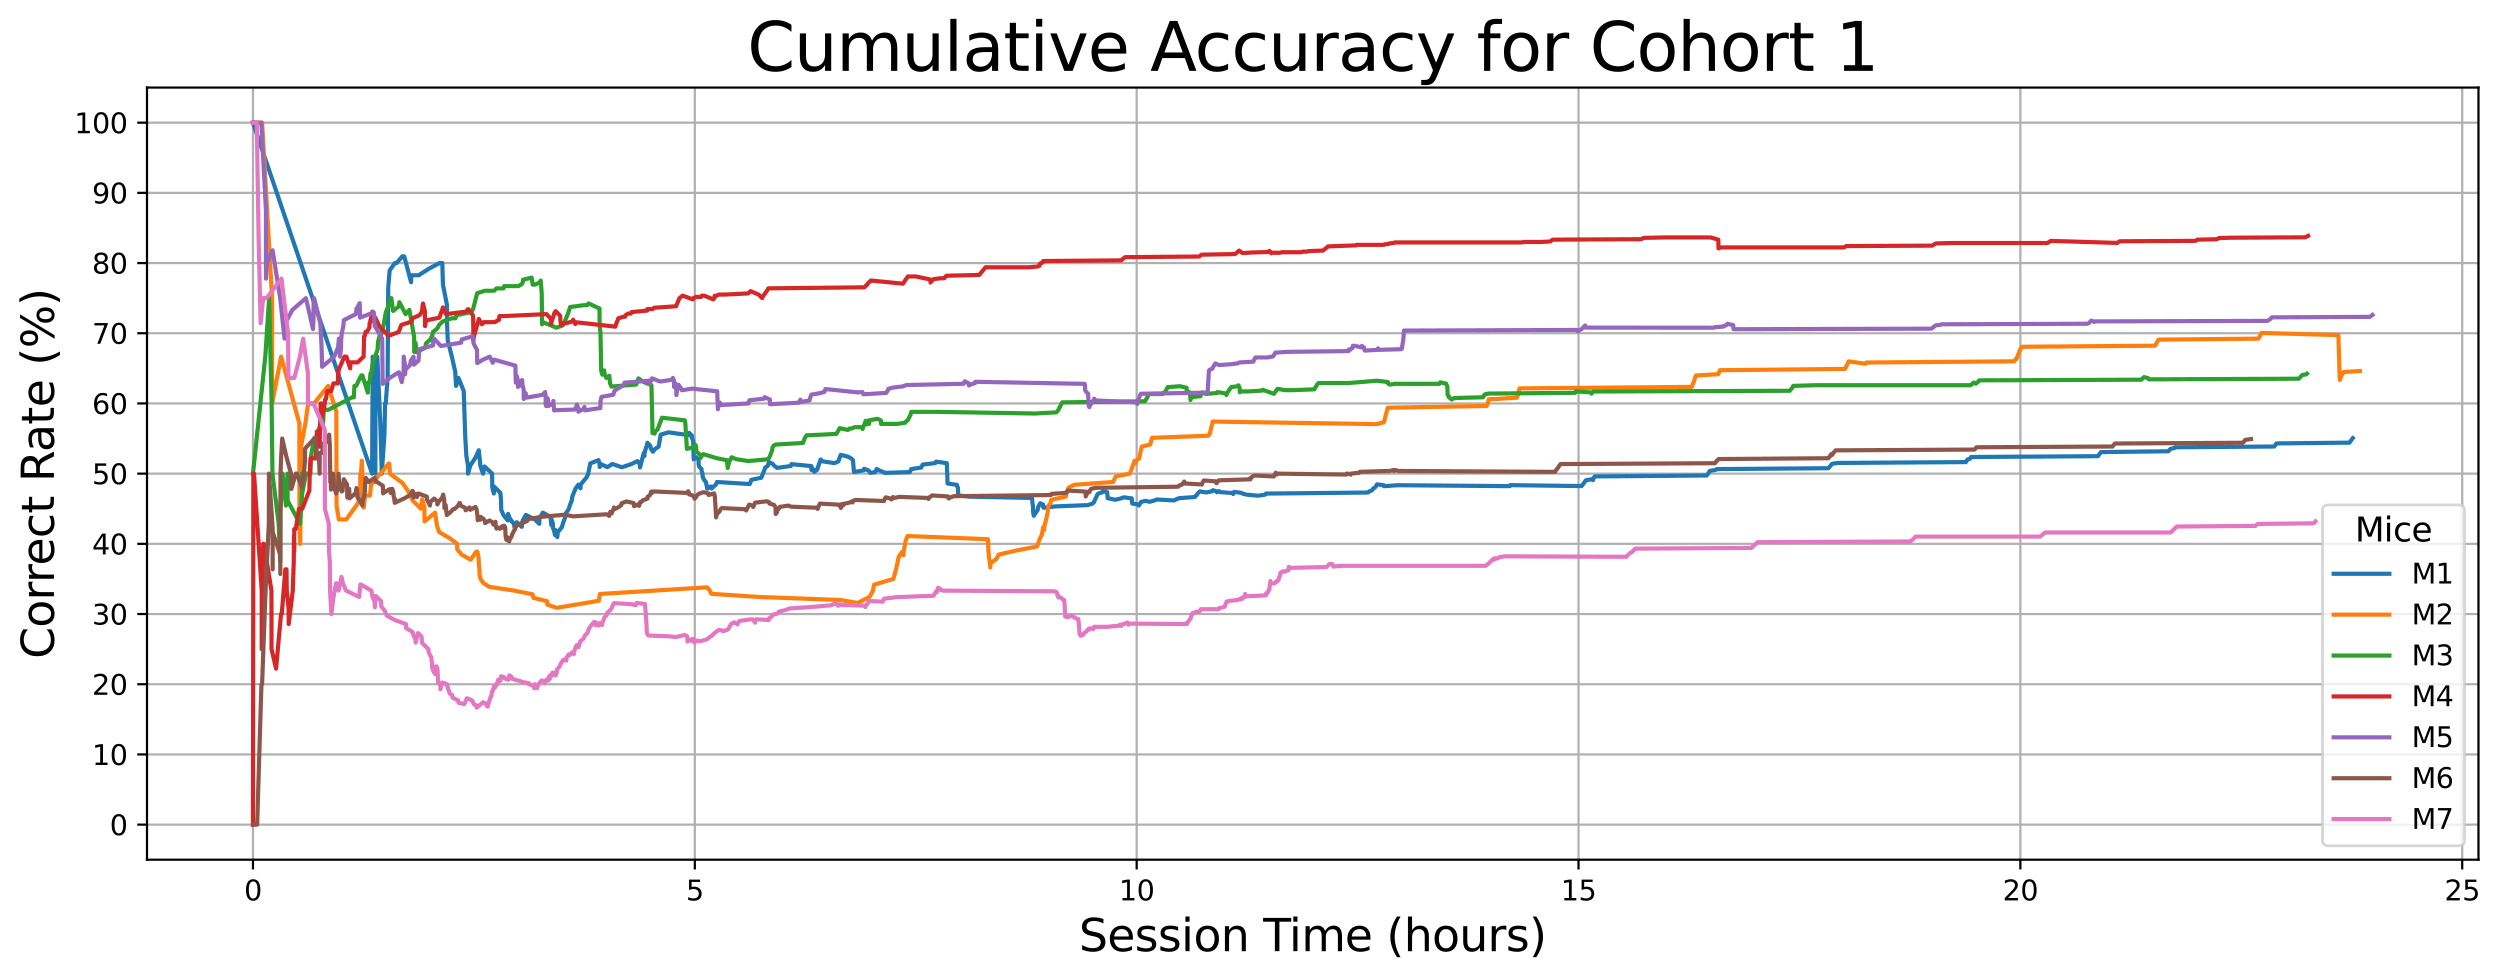 <?xml version="1.0" encoding="utf-8" standalone="no"?>
<!DOCTYPE svg PUBLIC "-//W3C//DTD SVG 1.1//EN"
  "http://www.w3.org/Graphics/SVG/1.1/DTD/svg11.dtd">
<svg xmlns:xlink="http://www.w3.org/1999/xlink" width="897.499pt" height="351.999pt" viewBox="0 0 897.499 351.999" xmlns="http://www.w3.org/2000/svg" version="1.1">
 <defs>
  <style type="text/css">*{stroke-linejoin: round; stroke-linecap: butt}</style>
 </defs>
 <g id="figure_1">
  <g id="patch_1">
   <path d="M 0 351.999 
L 897.499 351.999 
L 897.499 0 
L 0 0 
z
" style="fill: #ffffff"/>
  </g>
  <g id="axes_1">
   <g id="patch_2">
    <path d="M 52.773 308.636 
L 889.773 308.636 
L 889.773 31.436 
L 52.773 31.436 
z
" style="fill: #ffffff"/>
   </g>
   <g id="PolyCollection_1">
    <path d="M 166.675 144.836 
L 166.675 149.036 
L 166.675 144.836 
L 166.675 144.836 
z
" clip-path="url(#p7b92b6306e)" style="fill: #1f77b4; fill-opacity: 0.2; stroke: #1f77b4; stroke-opacity: 0.2"/>
    <path d="M 312.459 169.461 
L 312.459 170.036 
L 312.459 169.461 
L 312.459 169.461 
z
" clip-path="url(#p7b92b6306e)" style="fill: #1f77b4; fill-opacity: 0.2; stroke: #1f77b4; stroke-opacity: 0.2"/>
    <path d="M 317.8 169.476 
L 317.8 170.036 
L 317.8 169.476 
L 317.8 169.476 
z
" clip-path="url(#p7b92b6306e)" style="fill: #1f77b4; fill-opacity: 0.2; stroke: #1f77b4; stroke-opacity: 0.2"/>
    <path d="M 339.936 167.378 
L 339.936 167.919 
L 339.936 167.378 
L 339.936 167.378 
z
" clip-path="url(#p7b92b6306e)" style="fill: #1f77b4; fill-opacity: 0.2; stroke: #1f77b4; stroke-opacity: 0.2"/>
    <path d="M 339.954 168.986 
L 339.954 169.513 
L 339.954 168.986 
L 339.954 168.986 
z
" clip-path="url(#p7b92b6306e)" style="fill: #1f77b4; fill-opacity: 0.2; stroke: #1f77b4; stroke-opacity: 0.2"/>
    <path d="M 343.946 176.46 
L 343.946 176.927 
L 343.946 176.46 
L 343.946 176.46 
z
" clip-path="url(#p7b92b6306e)" style="fill: #1f77b4; fill-opacity: 0.2; stroke: #1f77b4; stroke-opacity: 0.2"/>
    <path d="M 370.842 181.834 
L 370.842 182.26 
L 370.859 183.103 
L 370.859 182.683 
L 370.859 182.683 
L 370.842 181.834 
z
" clip-path="url(#p7b92b6306e)" style="fill: #1f77b4; fill-opacity: 0.2; stroke: #1f77b4; stroke-opacity: 0.2"/>
    <path d="M 370.939 183.933 
L 370.939 184.344 
L 370.939 183.933 
L 370.939 183.933 
z
" clip-path="url(#p7b92b6306e)" style="fill: #1f77b4; fill-opacity: 0.2; stroke: #1f77b4; stroke-opacity: 0.2"/>
    <path d="M 397.649 178.655 
L 397.649 179.036 
L 397.649 178.655 
L 397.649 178.655 
z
" clip-path="url(#p7b92b6306e)" style="fill: #1f77b4; fill-opacity: 0.2; stroke: #1f77b4; stroke-opacity: 0.2"/>
   </g>
   <g id="PolyCollection_2"/>
   <g id="PolyCollection_3">
    <path d="M 148.663 119.1 
L 148.663 122.786 
L 148.663 119.1 
L 148.663 119.1 
z
" clip-path="url(#p7b92b6306e)" style="fill: #2ca02c; fill-opacity: 0.2; stroke: #2ca02c; stroke-opacity: 0.2"/>
    <path d="M 215.267 116.036 
L 215.267 117.734 
L 215.267 116.036 
L 215.267 116.036 
z
" clip-path="url(#p7b92b6306e)" style="fill: #2ca02c; fill-opacity: 0.2; stroke: #2ca02c; stroke-opacity: 0.2"/>
    <path d="M 234.055 145.204 
L 234.055 146.297 
L 234.055 145.204 
L 234.055 145.204 
z
" clip-path="url(#p7b92b6306e)" style="fill: #2ca02c; fill-opacity: 0.2; stroke: #2ca02c; stroke-opacity: 0.2"/>
    <path d="M 445.069 139.845 
L 445.069 140.342 
L 445.069 139.845 
L 445.069 139.845 
z
" clip-path="url(#p7b92b6306e)" style="fill: #2ca02c; fill-opacity: 0.2; stroke: #2ca02c; stroke-opacity: 0.2"/>
   </g>
   <g id="PolyCollection_4"/>
   <g id="PolyCollection_5">
    <path d="M 112.576 107.036 
L 112.576 110.352 
L 112.576 107.036 
L 112.576 107.036 
z
" clip-path="url(#p7b92b6306e)" style="fill: #9467bd; fill-opacity: 0.2; stroke: #9467bd; stroke-opacity: 0.2"/>
    <path d="M 144.917 128.036 
L 144.917 129.716 
L 144.917 128.036 
L 144.917 128.036 
z
" clip-path="url(#p7b92b6306e)" style="fill: #9467bd; fill-opacity: 0.2; stroke: #9467bd; stroke-opacity: 0.2"/>
    <path d="M 198.911 146.62 
L 198.911 147.931 
L 198.911 146.62 
L 198.911 146.62 
z
" clip-path="url(#p7b92b6306e)" style="fill: #9467bd; fill-opacity: 0.2; stroke: #9467bd; stroke-opacity: 0.2"/>
    <path d="M 307.833 140.465 
L 307.833 141.255 
L 307.833 140.465 
L 307.833 140.465 
z
" clip-path="url(#p7b92b6306e)" style="fill: #9467bd; fill-opacity: 0.2; stroke: #9467bd; stroke-opacity: 0.2"/>
    <path d="M 503.856 120.931 
L 503.856 121.164 
L 503.856 120.931 
L 503.856 120.931 
z
" clip-path="url(#p7b92b6306e)" style="fill: #9467bd; fill-opacity: 0.2; stroke: #9467bd; stroke-opacity: 0.2"/>
    <path d="M 569.324 117.358 
L 569.324 117.862 
L 569.324 117.358 
L 569.324 117.358 
z
" clip-path="url(#p7b92b6306e)" style="fill: #9467bd; fill-opacity: 0.2; stroke: #9467bd; stroke-opacity: 0.2"/>
    <path d="M 622.26 117.22 
L 622.26 117.708 
L 622.26 117.22 
L 622.26 117.22 
z
" clip-path="url(#p7b92b6306e)" style="fill: #9467bd; fill-opacity: 0.2; stroke: #9467bd; stroke-opacity: 0.2"/>
   </g>
   <g id="PolyCollection_6">
    <path d="M 97.877 184.036 
L 97.877 195.236 
L 97.877 184.036 
L 97.877 184.036 
z
" clip-path="url(#p7b92b6306e)" style="fill: #8c564b; fill-opacity: 0.2; stroke: #8c564b; stroke-opacity: 0.2"/>
    <path d="M 100.679 177.448 
L 100.679 185.786 
L 100.679 177.448 
L 100.679 177.448 
z
" clip-path="url(#p7b92b6306e)" style="fill: #8c564b; fill-opacity: 0.2; stroke: #8c564b; stroke-opacity: 0.2"/>
    <path d="M 124.684 177.673 
L 124.684 179.439 
L 124.684 177.673 
L 124.684 177.673 
z
" clip-path="url(#p7b92b6306e)" style="fill: #8c564b; fill-opacity: 0.2; stroke: #8c564b; stroke-opacity: 0.2"/>
    <path d="M 131.082 173.109 
L 131.082 174.703 
L 131.082 173.109 
L 131.082 173.109 
z
" clip-path="url(#p7b92b6306e)" style="fill: #8c564b; fill-opacity: 0.2; stroke: #8c564b; stroke-opacity: 0.2"/>
    <path d="M 159.502 180.536 
L 159.502 181.491 
L 159.502 180.536 
L 159.502 180.536 
z
" clip-path="url(#p7b92b6306e)" style="fill: #8c564b; fill-opacity: 0.2; stroke: #8c564b; stroke-opacity: 0.2"/>
    <path d="M 160.278 183.14 
L 160.278 184.036 
L 160.278 183.14 
L 160.278 183.14 
z
" clip-path="url(#p7b92b6306e)" style="fill: #8c564b; fill-opacity: 0.2; stroke: #8c564b; stroke-opacity: 0.2"/>
    <path d="M 178.237 189.421 
L 178.237 190.1 
L 178.237 189.421 
L 178.237 189.421 
z
" clip-path="url(#p7b92b6306e)" style="fill: #8c564b; fill-opacity: 0.2; stroke: #8c564b; stroke-opacity: 0.2"/>
    <path d="M 278.417 182.498 
L 278.417 182.912 
L 278.417 182.498 
L 278.417 182.498 
z
" clip-path="url(#p7b92b6306e)" style="fill: #8c564b; fill-opacity: 0.2; stroke: #8c564b; stroke-opacity: 0.2"/>
   </g>
   <g id="PolyCollection_7">
    <path d="M 161.273 247.901 
L 161.273 248.436 
L 161.273 247.901 
L 161.273 247.901 
z
" clip-path="url(#p7b92b6306e)" style="fill: #e377c2; fill-opacity: 0.2; stroke: #e377c2; stroke-opacity: 0.2"/>
    <path d="M 231.923 220.778 
L 231.923 221.117 
L 231.923 220.778 
L 231.923 220.778 
z
" clip-path="url(#p7b92b6306e)" style="fill: #e377c2; fill-opacity: 0.2; stroke: #e377c2; stroke-opacity: 0.2"/>
    <path d="M 232.152 225.562 
L 232.152 225.859 
L 232.152 225.562 
L 232.152 225.562 
z
" clip-path="url(#p7b92b6306e)" style="fill: #e377c2; fill-opacity: 0.2; stroke: #e377c2; stroke-opacity: 0.2"/>
    <path d="M 246.763 229.564 
L 246.763 229.824 
L 246.763 229.564 
L 246.763 229.564 
z
" clip-path="url(#p7b92b6306e)" style="fill: #e377c2; fill-opacity: 0.2; stroke: #e377c2; stroke-opacity: 0.2"/>
    <path d="M 382.386 220.369 
L 382.386 220.571 
L 382.386 220.369 
L 382.386 220.369 
z
" clip-path="url(#p7b92b6306e)" style="fill: #e377c2; fill-opacity: 0.2; stroke: #e377c2; stroke-opacity: 0.2"/>
    <path d="M 385.25 221.296 
L 385.25 221.492 
L 385.25 221.296 
L 385.25 221.296 
z
" clip-path="url(#p7b92b6306e)" style="fill: #e377c2; fill-opacity: 0.2; stroke: #e377c2; stroke-opacity: 0.2"/>
    <path d="M 387.339 224.489 
L 387.339 224.668 
L 387.339 224.489 
L 387.339 224.489 
z
" clip-path="url(#p7b92b6306e)" style="fill: #e377c2; fill-opacity: 0.2; stroke: #e377c2; stroke-opacity: 0.2"/>
    <path d="M 387.453 225.898 
L 387.453 226.071 
L 387.453 225.898 
L 387.453 225.898 
z
" clip-path="url(#p7b92b6306e)" style="fill: #e377c2; fill-opacity: 0.2; stroke: #e377c2; stroke-opacity: 0.2"/>
    <path d="M 447.122 213.751 
L 447.122 213.918 
L 447.122 213.751 
L 447.122 213.751 
z
" clip-path="url(#p7b92b6306e)" style="fill: #e377c2; fill-opacity: 0.2; stroke: #e377c2; stroke-opacity: 0.2"/>
    <path d="M 456.128 208.768 
L 456.128 208.937 
L 456.128 208.768 
L 456.128 208.768 
z
" clip-path="url(#p7b92b6306e)" style="fill: #e377c2; fill-opacity: 0.2; stroke: #e377c2; stroke-opacity: 0.2"/>
   </g>
   <g id="matplotlib.axis_1">
    <g id="xtick_1">
     <g id="line2d_1">
      <path d="M 90.818 308.636 
L 90.818 31.436 
" clip-path="url(#p7b92b6306e)" style="fill: none; stroke: #b0b0b0; stroke-width: 0.8; stroke-linecap: square"/>
     </g>
     <g id="line2d_2">
      <defs>
       <path id="m296e73ddcd" d="M 0 0 
L 0 3.5 
" style="stroke: #000000; stroke-width: 0.8"/>
      </defs>
      <g>
       <use xlink:href="#m296e73ddcd" x="90.818" y="308.636" style="stroke: #000000; stroke-width: 0.8"/>
      </g>
     </g>
     <g id="text_1">
      <!-- 0 -->
      <g transform="translate(87.637 323.235) scale(0.1 -0.1)">
       <defs>
        <path id="DejaVuSans-30" d="M 2034 4250 
Q 1547 4250 1301 3770 
Q 1056 3291 1056 2328 
Q 1056 1369 1301 889 
Q 1547 409 2034 409 
Q 2525 409 2770 889 
Q 3016 1369 3016 2328 
Q 3016 3291 2770 3770 
Q 2525 4250 2034 4250 
z
M 2034 4750 
Q 2819 4750 3233 4129 
Q 3647 3509 3647 2328 
Q 3647 1150 3233 529 
Q 2819 -91 2034 -91 
Q 1250 -91 836 529 
Q 422 1150 422 2328 
Q 422 3509 836 4129 
Q 1250 4750 2034 4750 
z
" transform="scale(0.016)"/>
       </defs>
       <use xlink:href="#DejaVuSans-30"/>
      </g>
     </g>
    </g>
    <g id="xtick_2">
     <g id="line2d_3">
      <path d="M 249.442 308.636 
L 249.442 31.436 
" clip-path="url(#p7b92b6306e)" style="fill: none; stroke: #b0b0b0; stroke-width: 0.8; stroke-linecap: square"/>
     </g>
     <g id="line2d_4">
      <g>
       <use xlink:href="#m296e73ddcd" x="249.442" y="308.636" style="stroke: #000000; stroke-width: 0.8"/>
      </g>
     </g>
     <g id="text_2">
      <!-- 5 -->
      <g transform="translate(246.26 323.235) scale(0.1 -0.1)">
       <defs>
        <path id="DejaVuSans-35" d="M 691 4666 
L 3169 4666 
L 3169 4134 
L 1269 4134 
L 1269 2991 
Q 1406 3038 1543 3061 
Q 1681 3084 1819 3084 
Q 2600 3084 3056 2656 
Q 3513 2228 3513 1497 
Q 3513 744 3044 326 
Q 2575 -91 1722 -91 
Q 1428 -91 1123 -41 
Q 819 9 494 109 
L 494 744 
Q 775 591 1075 516 
Q 1375 441 1709 441 
Q 2250 441 2565 725 
Q 2881 1009 2881 1497 
Q 2881 1984 2565 2268 
Q 2250 2553 1709 2553 
Q 1456 2553 1204 2497 
Q 953 2441 691 2322 
L 691 4666 
z
" transform="scale(0.016)"/>
       </defs>
       <use xlink:href="#DejaVuSans-35"/>
      </g>
     </g>
    </g>
    <g id="xtick_3">
     <g id="line2d_5">
      <path d="M 408.065 308.636 
L 408.065 31.436 
" clip-path="url(#p7b92b6306e)" style="fill: none; stroke: #b0b0b0; stroke-width: 0.8; stroke-linecap: square"/>
     </g>
     <g id="line2d_6">
      <g>
       <use xlink:href="#m296e73ddcd" x="408.065" y="308.636" style="stroke: #000000; stroke-width: 0.8"/>
      </g>
     </g>
     <g id="text_3">
      <!-- 10 -->
      <g transform="translate(401.703 323.235) scale(0.1 -0.1)">
       <defs>
        <path id="DejaVuSans-31" d="M 794 531 
L 1825 531 
L 1825 4091 
L 703 3866 
L 703 4441 
L 1819 4666 
L 2450 4666 
L 2450 531 
L 3481 531 
L 3481 0 
L 794 0 
L 794 531 
z
" transform="scale(0.016)"/>
       </defs>
       <use xlink:href="#DejaVuSans-31"/>
       <use xlink:href="#DejaVuSans-30" x="63.623"/>
      </g>
     </g>
    </g>
    <g id="xtick_4">
     <g id="line2d_7">
      <path d="M 566.689 308.636 
L 566.689 31.436 
" clip-path="url(#p7b92b6306e)" style="fill: none; stroke: #b0b0b0; stroke-width: 0.8; stroke-linecap: square"/>
     </g>
     <g id="line2d_8">
      <g>
       <use xlink:href="#m296e73ddcd" x="566.689" y="308.636" style="stroke: #000000; stroke-width: 0.8"/>
      </g>
     </g>
     <g id="text_4">
      <!-- 15 -->
      <g transform="translate(560.327 323.235) scale(0.1 -0.1)">
       <use xlink:href="#DejaVuSans-31"/>
       <use xlink:href="#DejaVuSans-35" x="63.623"/>
      </g>
     </g>
    </g>
    <g id="xtick_5">
     <g id="line2d_9">
      <path d="M 725.313 308.636 
L 725.313 31.436 
" clip-path="url(#p7b92b6306e)" style="fill: none; stroke: #b0b0b0; stroke-width: 0.8; stroke-linecap: square"/>
     </g>
     <g id="line2d_10">
      <g>
       <use xlink:href="#m296e73ddcd" x="725.313" y="308.636" style="stroke: #000000; stroke-width: 0.8"/>
      </g>
     </g>
     <g id="text_5">
      <!-- 20 -->
      <g transform="translate(718.95 323.235) scale(0.1 -0.1)">
       <defs>
        <path id="DejaVuSans-32" d="M 1228 531 
L 3431 531 
L 3431 0 
L 469 0 
L 469 531 
Q 828 903 1448 1529 
Q 2069 2156 2228 2338 
Q 2531 2678 2651 2914 
Q 2772 3150 2772 3378 
Q 2772 3750 2511 3984 
Q 2250 4219 1831 4219 
Q 1534 4219 1204 4116 
Q 875 4013 500 3803 
L 500 4441 
Q 881 4594 1212 4672 
Q 1544 4750 1819 4750 
Q 2544 4750 2975 4387 
Q 3406 4025 3406 3419 
Q 3406 3131 3298 2873 
Q 3191 2616 2906 2266 
Q 2828 2175 2409 1742 
Q 1991 1309 1228 531 
z
" transform="scale(0.016)"/>
       </defs>
       <use xlink:href="#DejaVuSans-32"/>
       <use xlink:href="#DejaVuSans-30" x="63.623"/>
      </g>
     </g>
    </g>
    <g id="xtick_6">
     <g id="line2d_11">
      <path d="M 883.936 308.636 
L 883.936 31.436 
" clip-path="url(#p7b92b6306e)" style="fill: none; stroke: #b0b0b0; stroke-width: 0.8; stroke-linecap: square"/>
     </g>
     <g id="line2d_12">
      <g>
       <use xlink:href="#m296e73ddcd" x="883.936" y="308.636" style="stroke: #000000; stroke-width: 0.8"/>
      </g>
     </g>
     <g id="text_6">
      <!-- 25 -->
      <g transform="translate(877.574 323.235) scale(0.1 -0.1)">
       <use xlink:href="#DejaVuSans-32"/>
       <use xlink:href="#DejaVuSans-35" x="63.623"/>
      </g>
     </g>
    </g>
    <g id="text_7">
     <!-- Session Time (hours) -->
     <g transform="translate(387.356 341.472) scale(0.16 -0.16)">
      <defs>
       <path id="DejaVuSans-53" d="M 3425 4513 
L 3425 3897 
Q 3066 4069 2747 4153 
Q 2428 4238 2131 4238 
Q 1616 4238 1336 4038 
Q 1056 3838 1056 3469 
Q 1056 3159 1242 3001 
Q 1428 2844 1947 2747 
L 2328 2669 
Q 3034 2534 3370 2195 
Q 3706 1856 3706 1288 
Q 3706 609 3251 259 
Q 2797 -91 1919 -91 
Q 1588 -91 1214 -16 
Q 841 59 441 206 
L 441 856 
Q 825 641 1194 531 
Q 1563 422 1919 422 
Q 2459 422 2753 634 
Q 3047 847 3047 1241 
Q 3047 1584 2836 1778 
Q 2625 1972 2144 2069 
L 1759 2144 
Q 1053 2284 737 2584 
Q 422 2884 422 3419 
Q 422 4038 858 4394 
Q 1294 4750 2059 4750 
Q 2388 4750 2728 4690 
Q 3069 4631 3425 4513 
z
" transform="scale(0.016)"/>
       <path id="DejaVuSans-65" d="M 3597 1894 
L 3597 1613 
L 953 1613 
Q 991 1019 1311 708 
Q 1631 397 2203 397 
Q 2534 397 2845 478 
Q 3156 559 3463 722 
L 3463 178 
Q 3153 47 2828 -22 
Q 2503 -91 2169 -91 
Q 1331 -91 842 396 
Q 353 884 353 1716 
Q 353 2575 817 3079 
Q 1281 3584 2069 3584 
Q 2775 3584 3186 3129 
Q 3597 2675 3597 1894 
z
M 3022 2063 
Q 3016 2534 2758 2815 
Q 2500 3097 2075 3097 
Q 1594 3097 1305 2825 
Q 1016 2553 972 2059 
L 3022 2063 
z
" transform="scale(0.016)"/>
       <path id="DejaVuSans-73" d="M 2834 3397 
L 2834 2853 
Q 2591 2978 2328 3040 
Q 2066 3103 1784 3103 
Q 1356 3103 1142 2972 
Q 928 2841 928 2578 
Q 928 2378 1081 2264 
Q 1234 2150 1697 2047 
L 1894 2003 
Q 2506 1872 2764 1633 
Q 3022 1394 3022 966 
Q 3022 478 2636 193 
Q 2250 -91 1575 -91 
Q 1294 -91 989 -36 
Q 684 19 347 128 
L 347 722 
Q 666 556 975 473 
Q 1284 391 1588 391 
Q 1994 391 2212 530 
Q 2431 669 2431 922 
Q 2431 1156 2273 1281 
Q 2116 1406 1581 1522 
L 1381 1569 
Q 847 1681 609 1914 
Q 372 2147 372 2553 
Q 372 3047 722 3315 
Q 1072 3584 1716 3584 
Q 2034 3584 2315 3537 
Q 2597 3491 2834 3397 
z
" transform="scale(0.016)"/>
       <path id="DejaVuSans-69" d="M 603 3500 
L 1178 3500 
L 1178 0 
L 603 0 
L 603 3500 
z
M 603 4863 
L 1178 4863 
L 1178 4134 
L 603 4134 
L 603 4863 
z
" transform="scale(0.016)"/>
       <path id="DejaVuSans-6f" d="M 1959 3097 
Q 1497 3097 1228 2736 
Q 959 2375 959 1747 
Q 959 1119 1226 758 
Q 1494 397 1959 397 
Q 2419 397 2687 759 
Q 2956 1122 2956 1747 
Q 2956 2369 2687 2733 
Q 2419 3097 1959 3097 
z
M 1959 3584 
Q 2709 3584 3137 3096 
Q 3566 2609 3566 1747 
Q 3566 888 3137 398 
Q 2709 -91 1959 -91 
Q 1206 -91 779 398 
Q 353 888 353 1747 
Q 353 2609 779 3096 
Q 1206 3584 1959 3584 
z
" transform="scale(0.016)"/>
       <path id="DejaVuSans-6e" d="M 3513 2113 
L 3513 0 
L 2938 0 
L 2938 2094 
Q 2938 2591 2744 2837 
Q 2550 3084 2163 3084 
Q 1697 3084 1428 2787 
Q 1159 2491 1159 1978 
L 1159 0 
L 581 0 
L 581 3500 
L 1159 3500 
L 1159 2956 
Q 1366 3272 1645 3428 
Q 1925 3584 2291 3584 
Q 2894 3584 3203 3211 
Q 3513 2838 3513 2113 
z
" transform="scale(0.016)"/>
       <path id="DejaVuSans-20" transform="scale(0.016)"/>
       <path id="DejaVuSans-54" d="M -19 4666 
L 3928 4666 
L 3928 4134 
L 2272 4134 
L 2272 0 
L 1638 0 
L 1638 4134 
L -19 4134 
L -19 4666 
z
" transform="scale(0.016)"/>
       <path id="DejaVuSans-6d" d="M 3328 2828 
Q 3544 3216 3844 3400 
Q 4144 3584 4550 3584 
Q 5097 3584 5394 3201 
Q 5691 2819 5691 2113 
L 5691 0 
L 5113 0 
L 5113 2094 
Q 5113 2597 4934 2840 
Q 4756 3084 4391 3084 
Q 3944 3084 3684 2787 
Q 3425 2491 3425 1978 
L 3425 0 
L 2847 0 
L 2847 2094 
Q 2847 2600 2669 2842 
Q 2491 3084 2119 3084 
Q 1678 3084 1418 2786 
Q 1159 2488 1159 1978 
L 1159 0 
L 581 0 
L 581 3500 
L 1159 3500 
L 1159 2956 
Q 1356 3278 1631 3431 
Q 1906 3584 2284 3584 
Q 2666 3584 2933 3390 
Q 3200 3197 3328 2828 
z
" transform="scale(0.016)"/>
       <path id="DejaVuSans-28" d="M 1984 4856 
Q 1566 4138 1362 3434 
Q 1159 2731 1159 2009 
Q 1159 1288 1364 580 
Q 1569 -128 1984 -844 
L 1484 -844 
Q 1016 -109 783 600 
Q 550 1309 550 2009 
Q 550 2706 781 3412 
Q 1013 4119 1484 4856 
L 1984 4856 
z
" transform="scale(0.016)"/>
       <path id="DejaVuSans-68" d="M 3513 2113 
L 3513 0 
L 2938 0 
L 2938 2094 
Q 2938 2591 2744 2837 
Q 2550 3084 2163 3084 
Q 1697 3084 1428 2787 
Q 1159 2491 1159 1978 
L 1159 0 
L 581 0 
L 581 4863 
L 1159 4863 
L 1159 2956 
Q 1366 3272 1645 3428 
Q 1925 3584 2291 3584 
Q 2894 3584 3203 3211 
Q 3513 2838 3513 2113 
z
" transform="scale(0.016)"/>
       <path id="DejaVuSans-75" d="M 544 1381 
L 544 3500 
L 1119 3500 
L 1119 1403 
Q 1119 906 1312 657 
Q 1506 409 1894 409 
Q 2359 409 2629 706 
Q 2900 1003 2900 1516 
L 2900 3500 
L 3475 3500 
L 3475 0 
L 2900 0 
L 2900 538 
Q 2691 219 2414 64 
Q 2138 -91 1772 -91 
Q 1169 -91 856 284 
Q 544 659 544 1381 
z
M 1991 3584 
L 1991 3584 
z
" transform="scale(0.016)"/>
       <path id="DejaVuSans-72" d="M 2631 2963 
Q 2534 3019 2420 3045 
Q 2306 3072 2169 3072 
Q 1681 3072 1420 2755 
Q 1159 2438 1159 1844 
L 1159 0 
L 581 0 
L 581 3500 
L 1159 3500 
L 1159 2956 
Q 1341 3275 1631 3429 
Q 1922 3584 2338 3584 
Q 2397 3584 2469 3576 
Q 2541 3569 2628 3553 
L 2631 2963 
z
" transform="scale(0.016)"/>
       <path id="DejaVuSans-29" d="M 513 4856 
L 1013 4856 
Q 1481 4119 1714 3412 
Q 1947 2706 1947 2009 
Q 1947 1309 1714 600 
Q 1481 -109 1013 -844 
L 513 -844 
Q 928 -128 1133 580 
Q 1338 1288 1338 2009 
Q 1338 2731 1133 3434 
Q 928 4138 513 4856 
z
" transform="scale(0.016)"/>
      </defs>
      <use xlink:href="#DejaVuSans-53"/>
      <use xlink:href="#DejaVuSans-65" x="63.477"/>
      <use xlink:href="#DejaVuSans-73" x="125"/>
      <use xlink:href="#DejaVuSans-73" x="177.1"/>
      <use xlink:href="#DejaVuSans-69" x="229.199"/>
      <use xlink:href="#DejaVuSans-6f" x="256.982"/>
      <use xlink:href="#DejaVuSans-6e" x="318.164"/>
      <use xlink:href="#DejaVuSans-20" x="381.543"/>
      <use xlink:href="#DejaVuSans-54" x="413.33"/>
      <use xlink:href="#DejaVuSans-69" x="471.289"/>
      <use xlink:href="#DejaVuSans-6d" x="499.072"/>
      <use xlink:href="#DejaVuSans-65" x="596.484"/>
      <use xlink:href="#DejaVuSans-20" x="658.008"/>
      <use xlink:href="#DejaVuSans-28" x="689.795"/>
      <use xlink:href="#DejaVuSans-68" x="728.809"/>
      <use xlink:href="#DejaVuSans-6f" x="792.188"/>
      <use xlink:href="#DejaVuSans-75" x="853.369"/>
      <use xlink:href="#DejaVuSans-72" x="916.748"/>
      <use xlink:href="#DejaVuSans-73" x="957.861"/>
      <use xlink:href="#DejaVuSans-29" x="1009.961"/>
     </g>
    </g>
   </g>
   <g id="matplotlib.axis_2">
    <g id="ytick_1">
     <g id="line2d_13">
      <path d="M 52.773 296.036 
L 889.773 296.036 
" clip-path="url(#p7b92b6306e)" style="fill: none; stroke: #b0b0b0; stroke-width: 0.8; stroke-linecap: square"/>
     </g>
     <g id="line2d_14">
      <defs>
       <path id="ma2e064675c" d="M 0 0 
L -3.5 0 
" style="stroke: #000000; stroke-width: 0.8"/>
      </defs>
      <g>
       <use xlink:href="#ma2e064675c" x="52.773" y="296.036" style="stroke: #000000; stroke-width: 0.8"/>
      </g>
     </g>
     <g id="text_8">
      <!-- 0 -->
      <g transform="translate(39.41 299.835) scale(0.1 -0.1)">
       <use xlink:href="#DejaVuSans-30"/>
      </g>
     </g>
    </g>
    <g id="ytick_2">
     <g id="line2d_15">
      <path d="M 52.773 270.836 
L 889.773 270.836 
" clip-path="url(#p7b92b6306e)" style="fill: none; stroke: #b0b0b0; stroke-width: 0.8; stroke-linecap: square"/>
     </g>
     <g id="line2d_16">
      <g>
       <use xlink:href="#ma2e064675c" x="52.773" y="270.836" style="stroke: #000000; stroke-width: 0.8"/>
      </g>
     </g>
     <g id="text_9">
      <!-- 10 -->
      <g transform="translate(33.047 274.635) scale(0.1 -0.1)">
       <use xlink:href="#DejaVuSans-31"/>
       <use xlink:href="#DejaVuSans-30" x="63.623"/>
      </g>
     </g>
    </g>
    <g id="ytick_3">
     <g id="line2d_17">
      <path d="M 52.773 245.636 
L 889.773 245.636 
" clip-path="url(#p7b92b6306e)" style="fill: none; stroke: #b0b0b0; stroke-width: 0.8; stroke-linecap: square"/>
     </g>
     <g id="line2d_18">
      <g>
       <use xlink:href="#ma2e064675c" x="52.773" y="245.636" style="stroke: #000000; stroke-width: 0.8"/>
      </g>
     </g>
     <g id="text_10">
      <!-- 20 -->
      <g transform="translate(33.047 249.435) scale(0.1 -0.1)">
       <use xlink:href="#DejaVuSans-32"/>
       <use xlink:href="#DejaVuSans-30" x="63.623"/>
      </g>
     </g>
    </g>
    <g id="ytick_4">
     <g id="line2d_19">
      <path d="M 52.773 220.436 
L 889.773 220.436 
" clip-path="url(#p7b92b6306e)" style="fill: none; stroke: #b0b0b0; stroke-width: 0.8; stroke-linecap: square"/>
     </g>
     <g id="line2d_20">
      <g>
       <use xlink:href="#ma2e064675c" x="52.773" y="220.436" style="stroke: #000000; stroke-width: 0.8"/>
      </g>
     </g>
     <g id="text_11">
      <!-- 30 -->
      <g transform="translate(33.047 224.235) scale(0.1 -0.1)">
       <defs>
        <path id="DejaVuSans-33" d="M 2597 2516 
Q 3050 2419 3304 2112 
Q 3559 1806 3559 1356 
Q 3559 666 3084 287 
Q 2609 -91 1734 -91 
Q 1441 -91 1130 -33 
Q 819 25 488 141 
L 488 750 
Q 750 597 1062 519 
Q 1375 441 1716 441 
Q 2309 441 2620 675 
Q 2931 909 2931 1356 
Q 2931 1769 2642 2001 
Q 2353 2234 1838 2234 
L 1294 2234 
L 1294 2753 
L 1863 2753 
Q 2328 2753 2575 2939 
Q 2822 3125 2822 3475 
Q 2822 3834 2567 4026 
Q 2313 4219 1838 4219 
Q 1578 4219 1281 4162 
Q 984 4106 628 3988 
L 628 4550 
Q 988 4650 1302 4700 
Q 1616 4750 1894 4750 
Q 2613 4750 3031 4423 
Q 3450 4097 3450 3541 
Q 3450 3153 3228 2886 
Q 3006 2619 2597 2516 
z
" transform="scale(0.016)"/>
       </defs>
       <use xlink:href="#DejaVuSans-33"/>
       <use xlink:href="#DejaVuSans-30" x="63.623"/>
      </g>
     </g>
    </g>
    <g id="ytick_5">
     <g id="line2d_21">
      <path d="M 52.773 195.236 
L 889.773 195.236 
" clip-path="url(#p7b92b6306e)" style="fill: none; stroke: #b0b0b0; stroke-width: 0.8; stroke-linecap: square"/>
     </g>
     <g id="line2d_22">
      <g>
       <use xlink:href="#ma2e064675c" x="52.773" y="195.236" style="stroke: #000000; stroke-width: 0.8"/>
      </g>
     </g>
     <g id="text_12">
      <!-- 40 -->
      <g transform="translate(33.047 199.035) scale(0.1 -0.1)">
       <defs>
        <path id="DejaVuSans-34" d="M 2419 4116 
L 825 1625 
L 2419 1625 
L 2419 4116 
z
M 2253 4666 
L 3047 4666 
L 3047 1625 
L 3713 1625 
L 3713 1100 
L 3047 1100 
L 3047 0 
L 2419 0 
L 2419 1100 
L 313 1100 
L 313 1709 
L 2253 4666 
z
" transform="scale(0.016)"/>
       </defs>
       <use xlink:href="#DejaVuSans-34"/>
       <use xlink:href="#DejaVuSans-30" x="63.623"/>
      </g>
     </g>
    </g>
    <g id="ytick_6">
     <g id="line2d_23">
      <path d="M 52.773 170.036 
L 889.773 170.036 
" clip-path="url(#p7b92b6306e)" style="fill: none; stroke: #b0b0b0; stroke-width: 0.8; stroke-linecap: square"/>
     </g>
     <g id="line2d_24">
      <g>
       <use xlink:href="#ma2e064675c" x="52.773" y="170.036" style="stroke: #000000; stroke-width: 0.8"/>
      </g>
     </g>
     <g id="text_13">
      <!-- 50 -->
      <g transform="translate(33.047 173.835) scale(0.1 -0.1)">
       <use xlink:href="#DejaVuSans-35"/>
       <use xlink:href="#DejaVuSans-30" x="63.623"/>
      </g>
     </g>
    </g>
    <g id="ytick_7">
     <g id="line2d_25">
      <path d="M 52.773 144.836 
L 889.773 144.836 
" clip-path="url(#p7b92b6306e)" style="fill: none; stroke: #b0b0b0; stroke-width: 0.8; stroke-linecap: square"/>
     </g>
     <g id="line2d_26">
      <g>
       <use xlink:href="#ma2e064675c" x="52.773" y="144.836" style="stroke: #000000; stroke-width: 0.8"/>
      </g>
     </g>
     <g id="text_14">
      <!-- 60 -->
      <g transform="translate(33.047 148.635) scale(0.1 -0.1)">
       <defs>
        <path id="DejaVuSans-36" d="M 2113 2584 
Q 1688 2584 1439 2293 
Q 1191 2003 1191 1497 
Q 1191 994 1439 701 
Q 1688 409 2113 409 
Q 2538 409 2786 701 
Q 3034 994 3034 1497 
Q 3034 2003 2786 2293 
Q 2538 2584 2113 2584 
z
M 3366 4563 
L 3366 3988 
Q 3128 4100 2886 4159 
Q 2644 4219 2406 4219 
Q 1781 4219 1451 3797 
Q 1122 3375 1075 2522 
Q 1259 2794 1537 2939 
Q 1816 3084 2150 3084 
Q 2853 3084 3261 2657 
Q 3669 2231 3669 1497 
Q 3669 778 3244 343 
Q 2819 -91 2113 -91 
Q 1303 -91 875 529 
Q 447 1150 447 2328 
Q 447 3434 972 4092 
Q 1497 4750 2381 4750 
Q 2619 4750 2861 4703 
Q 3103 4656 3366 4563 
z
" transform="scale(0.016)"/>
       </defs>
       <use xlink:href="#DejaVuSans-36"/>
       <use xlink:href="#DejaVuSans-30" x="63.623"/>
      </g>
     </g>
    </g>
    <g id="ytick_8">
     <g id="line2d_27">
      <path d="M 52.773 119.636 
L 889.773 119.636 
" clip-path="url(#p7b92b6306e)" style="fill: none; stroke: #b0b0b0; stroke-width: 0.8; stroke-linecap: square"/>
     </g>
     <g id="line2d_28">
      <g>
       <use xlink:href="#ma2e064675c" x="52.773" y="119.636" style="stroke: #000000; stroke-width: 0.8"/>
      </g>
     </g>
     <g id="text_15">
      <!-- 70 -->
      <g transform="translate(33.047 123.435) scale(0.1 -0.1)">
       <defs>
        <path id="DejaVuSans-37" d="M 525 4666 
L 3525 4666 
L 3525 4397 
L 1831 0 
L 1172 0 
L 2766 4134 
L 525 4134 
L 525 4666 
z
" transform="scale(0.016)"/>
       </defs>
       <use xlink:href="#DejaVuSans-37"/>
       <use xlink:href="#DejaVuSans-30" x="63.623"/>
      </g>
     </g>
    </g>
    <g id="ytick_9">
     <g id="line2d_29">
      <path d="M 52.773 94.436 
L 889.773 94.436 
" clip-path="url(#p7b92b6306e)" style="fill: none; stroke: #b0b0b0; stroke-width: 0.8; stroke-linecap: square"/>
     </g>
     <g id="line2d_30">
      <g>
       <use xlink:href="#ma2e064675c" x="52.773" y="94.436" style="stroke: #000000; stroke-width: 0.8"/>
      </g>
     </g>
     <g id="text_16">
      <!-- 80 -->
      <g transform="translate(33.047 98.235) scale(0.1 -0.1)">
       <defs>
        <path id="DejaVuSans-38" d="M 2034 2216 
Q 1584 2216 1326 1975 
Q 1069 1734 1069 1313 
Q 1069 891 1326 650 
Q 1584 409 2034 409 
Q 2484 409 2743 651 
Q 3003 894 3003 1313 
Q 3003 1734 2745 1975 
Q 2488 2216 2034 2216 
z
M 1403 2484 
Q 997 2584 770 2862 
Q 544 3141 544 3541 
Q 544 4100 942 4425 
Q 1341 4750 2034 4750 
Q 2731 4750 3128 4425 
Q 3525 4100 3525 3541 
Q 3525 3141 3298 2862 
Q 3072 2584 2669 2484 
Q 3125 2378 3379 2068 
Q 3634 1759 3634 1313 
Q 3634 634 3220 271 
Q 2806 -91 2034 -91 
Q 1263 -91 848 271 
Q 434 634 434 1313 
Q 434 1759 690 2068 
Q 947 2378 1403 2484 
z
M 1172 3481 
Q 1172 3119 1398 2916 
Q 1625 2713 2034 2713 
Q 2441 2713 2670 2916 
Q 2900 3119 2900 3481 
Q 2900 3844 2670 4047 
Q 2441 4250 2034 4250 
Q 1625 4250 1398 4047 
Q 1172 3844 1172 3481 
z
" transform="scale(0.016)"/>
       </defs>
       <use xlink:href="#DejaVuSans-38"/>
       <use xlink:href="#DejaVuSans-30" x="63.623"/>
      </g>
     </g>
    </g>
    <g id="ytick_10">
     <g id="line2d_31">
      <path d="M 52.773 69.236 
L 889.773 69.236 
" clip-path="url(#p7b92b6306e)" style="fill: none; stroke: #b0b0b0; stroke-width: 0.8; stroke-linecap: square"/>
     </g>
     <g id="line2d_32">
      <g>
       <use xlink:href="#ma2e064675c" x="52.773" y="69.236" style="stroke: #000000; stroke-width: 0.8"/>
      </g>
     </g>
     <g id="text_17">
      <!-- 90 -->
      <g transform="translate(33.047 73.035) scale(0.1 -0.1)">
       <defs>
        <path id="DejaVuSans-39" d="M 703 97 
L 703 672 
Q 941 559 1184 500 
Q 1428 441 1663 441 
Q 2288 441 2617 861 
Q 2947 1281 2994 2138 
Q 2813 1869 2534 1725 
Q 2256 1581 1919 1581 
Q 1219 1581 811 2004 
Q 403 2428 403 3163 
Q 403 3881 828 4315 
Q 1253 4750 1959 4750 
Q 2769 4750 3195 4129 
Q 3622 3509 3622 2328 
Q 3622 1225 3098 567 
Q 2575 -91 1691 -91 
Q 1453 -91 1209 -44 
Q 966 3 703 97 
z
M 1959 2075 
Q 2384 2075 2632 2365 
Q 2881 2656 2881 3163 
Q 2881 3666 2632 3958 
Q 2384 4250 1959 4250 
Q 1534 4250 1286 3958 
Q 1038 3666 1038 3163 
Q 1038 2656 1286 2365 
Q 1534 2075 1959 2075 
z
" transform="scale(0.016)"/>
       </defs>
       <use xlink:href="#DejaVuSans-39"/>
       <use xlink:href="#DejaVuSans-30" x="63.623"/>
      </g>
     </g>
    </g>
    <g id="ytick_11">
     <g id="line2d_33">
      <path d="M 52.773 44.036 
L 889.773 44.036 
" clip-path="url(#p7b92b6306e)" style="fill: none; stroke: #b0b0b0; stroke-width: 0.8; stroke-linecap: square"/>
     </g>
     <g id="line2d_34">
      <g>
       <use xlink:href="#ma2e064675c" x="52.773" y="44.036" style="stroke: #000000; stroke-width: 0.8"/>
      </g>
     </g>
     <g id="text_18">
      <!-- 100 -->
      <g transform="translate(26.685 47.835) scale(0.1 -0.1)">
       <use xlink:href="#DejaVuSans-31"/>
       <use xlink:href="#DejaVuSans-30" x="63.623"/>
       <use xlink:href="#DejaVuSans-30" x="127.246"/>
      </g>
     </g>
    </g>
    <g id="text_19">
     <!-- Correct Rate (%) -->
     <g transform="translate(19.358 236.501) rotate(-90) scale(0.16 -0.16)">
      <defs>
       <path id="DejaVuSans-43" d="M 4122 4306 
L 4122 3641 
Q 3803 3938 3442 4084 
Q 3081 4231 2675 4231 
Q 1875 4231 1450 3742 
Q 1025 3253 1025 2328 
Q 1025 1406 1450 917 
Q 1875 428 2675 428 
Q 3081 428 3442 575 
Q 3803 722 4122 1019 
L 4122 359 
Q 3791 134 3420 21 
Q 3050 -91 2638 -91 
Q 1578 -91 968 557 
Q 359 1206 359 2328 
Q 359 3453 968 4101 
Q 1578 4750 2638 4750 
Q 3056 4750 3426 4639 
Q 3797 4528 4122 4306 
z
" transform="scale(0.016)"/>
       <path id="DejaVuSans-63" d="M 3122 3366 
L 3122 2828 
Q 2878 2963 2633 3030 
Q 2388 3097 2138 3097 
Q 1578 3097 1268 2742 
Q 959 2388 959 1747 
Q 959 1106 1268 751 
Q 1578 397 2138 397 
Q 2388 397 2633 464 
Q 2878 531 3122 666 
L 3122 134 
Q 2881 22 2623 -34 
Q 2366 -91 2075 -91 
Q 1284 -91 818 406 
Q 353 903 353 1747 
Q 353 2603 823 3093 
Q 1294 3584 2113 3584 
Q 2378 3584 2631 3529 
Q 2884 3475 3122 3366 
z
" transform="scale(0.016)"/>
       <path id="DejaVuSans-74" d="M 1172 4494 
L 1172 3500 
L 2356 3500 
L 2356 3053 
L 1172 3053 
L 1172 1153 
Q 1172 725 1289 603 
Q 1406 481 1766 481 
L 2356 481 
L 2356 0 
L 1766 0 
Q 1100 0 847 248 
Q 594 497 594 1153 
L 594 3053 
L 172 3053 
L 172 3500 
L 594 3500 
L 594 4494 
L 1172 4494 
z
" transform="scale(0.016)"/>
       <path id="DejaVuSans-52" d="M 2841 2188 
Q 3044 2119 3236 1894 
Q 3428 1669 3622 1275 
L 4263 0 
L 3584 0 
L 2988 1197 
Q 2756 1666 2539 1819 
Q 2322 1972 1947 1972 
L 1259 1972 
L 1259 0 
L 628 0 
L 628 4666 
L 2053 4666 
Q 2853 4666 3247 4331 
Q 3641 3997 3641 3322 
Q 3641 2881 3436 2590 
Q 3231 2300 2841 2188 
z
M 1259 4147 
L 1259 2491 
L 2053 2491 
Q 2509 2491 2742 2702 
Q 2975 2913 2975 3322 
Q 2975 3731 2742 3939 
Q 2509 4147 2053 4147 
L 1259 4147 
z
" transform="scale(0.016)"/>
       <path id="DejaVuSans-61" d="M 2194 1759 
Q 1497 1759 1228 1600 
Q 959 1441 959 1056 
Q 959 750 1161 570 
Q 1363 391 1709 391 
Q 2188 391 2477 730 
Q 2766 1069 2766 1631 
L 2766 1759 
L 2194 1759 
z
M 3341 1997 
L 3341 0 
L 2766 0 
L 2766 531 
Q 2569 213 2275 61 
Q 1981 -91 1556 -91 
Q 1019 -91 701 211 
Q 384 513 384 1019 
Q 384 1609 779 1909 
Q 1175 2209 1959 2209 
L 2766 2209 
L 2766 2266 
Q 2766 2663 2505 2880 
Q 2244 3097 1772 3097 
Q 1472 3097 1187 3025 
Q 903 2953 641 2809 
L 641 3341 
Q 956 3463 1253 3523 
Q 1550 3584 1831 3584 
Q 2591 3584 2966 3190 
Q 3341 2797 3341 1997 
z
" transform="scale(0.016)"/>
       <path id="DejaVuSans-25" d="M 4653 2053 
Q 4381 2053 4226 1822 
Q 4072 1591 4072 1178 
Q 4072 772 4226 539 
Q 4381 306 4653 306 
Q 4919 306 5073 539 
Q 5228 772 5228 1178 
Q 5228 1588 5073 1820 
Q 4919 2053 4653 2053 
z
M 4653 2450 
Q 5147 2450 5437 2106 
Q 5728 1763 5728 1178 
Q 5728 594 5436 251 
Q 5144 -91 4653 -91 
Q 4153 -91 3862 251 
Q 3572 594 3572 1178 
Q 3572 1766 3864 2108 
Q 4156 2450 4653 2450 
z
M 1428 4353 
Q 1159 4353 1004 4120 
Q 850 3888 850 3481 
Q 850 3069 1003 2837 
Q 1156 2606 1428 2606 
Q 1700 2606 1854 2837 
Q 2009 3069 2009 3481 
Q 2009 3884 1853 4118 
Q 1697 4353 1428 4353 
z
M 4250 4750 
L 4750 4750 
L 1831 -91 
L 1331 -91 
L 4250 4750 
z
M 1428 4750 
Q 1922 4750 2215 4408 
Q 2509 4066 2509 3481 
Q 2509 2891 2217 2550 
Q 1925 2209 1428 2209 
Q 931 2209 642 2551 
Q 353 2894 353 3481 
Q 353 4063 643 4406 
Q 934 4750 1428 4750 
z
" transform="scale(0.016)"/>
      </defs>
      <use xlink:href="#DejaVuSans-43"/>
      <use xlink:href="#DejaVuSans-6f" x="69.824"/>
      <use xlink:href="#DejaVuSans-72" x="131.006"/>
      <use xlink:href="#DejaVuSans-72" x="170.369"/>
      <use xlink:href="#DejaVuSans-65" x="209.232"/>
      <use xlink:href="#DejaVuSans-63" x="270.756"/>
      <use xlink:href="#DejaVuSans-74" x="325.736"/>
      <use xlink:href="#DejaVuSans-20" x="364.945"/>
      <use xlink:href="#DejaVuSans-52" x="396.732"/>
      <use xlink:href="#DejaVuSans-61" x="463.965"/>
      <use xlink:href="#DejaVuSans-74" x="525.244"/>
      <use xlink:href="#DejaVuSans-65" x="564.453"/>
      <use xlink:href="#DejaVuSans-20" x="625.977"/>
      <use xlink:href="#DejaVuSans-28" x="657.764"/>
      <use xlink:href="#DejaVuSans-25" x="696.777"/>
      <use xlink:href="#DejaVuSans-29" x="791.797"/>
     </g>
    </g>
   </g>
   <g id="line2d_35">
    <path d="M 90.818 44.036 
L 133.585 170.036 
L 133.805 128.036 
L 134.748 170.036 
L 134.845 128.036 
L 135.444 128.036 
L 136.537 152.036 
L 137.057 170.036 
L 138.009 156.036 
L 138.246 144.836 
L 138.467 144.836 
L 139.163 135.673 
L 139.374 103.33 
L 139.639 100.036 
L 139.886 97.089 
L 141.771 94.436 
L 142.362 94.436 
L 144.433 92.036 
L 145.111 92.036 
L 147.579 101.309 
L 147.685 98.819 
L 150.293 98.819 
L 153.853 96.536 
L 157.775 94.436 
L 158.788 94.436 
L 159.017 102.19 
L 160.436 109.37 
L 160.489 116.036 
L 160.745 122.243 
L 162.207 128.036 
L 163.424 133.456 
L 163.723 138.536 
L 164.587 135.673 
L 166.481 140.389 
L 167.019 156.773 
L 167.424 163.736 
L 167.988 166.963 
L 168.015 170.036 
L 168.861 167.106 
L 170.685 164.309 
L 171.892 161.636 
L 172.483 167.355 
L 173.408 170.036 
L 173.963 167.465 
L 176.669 170.036 
L 176.713 174.882 
L 177.277 177.168 
L 177.409 174.703 
L 179.612 176.909 
L 179.841 179.036 
L 179.956 183.071 
L 180.802 184.985 
L 182.3 186.836 
L 182.414 184.495 
L 183.119 186.294 
L 184.441 188.036 
L 184.847 189.724 
L 185.525 187.482 
L 187.314 189.127 
L 187.605 186.962 
L 188.786 184.86 
L 192.002 186.471 
L 193.597 188.036 
L 193.677 186.008 
L 194.866 184.036 
L 197.651 185.57 
L 197.933 188.516 
L 198.083 186.615 
L 198.488 188.036 
L 198.497 189.421 
L 198.973 190.77 
L 199.264 192.086 
L 199.334 190.258 
L 200.066 192.807 
L 200.251 191.036 
L 201.687 189.307 
L 202.189 187.618 
L 202.815 185.967 
L 203.115 184.354 
L 204.163 182.778 
L 204.63 181.236 
L 205.265 179.729 
L 205.459 178.254 
L 206.613 175.398 
L 207.627 174.015 
L 208.402 175.286 
L 208.473 173.933 
L 210.614 171.309 
L 211.178 170.036 
L 211.91 166.366 
L 214.871 165.19 
L 215.214 166.436 
L 215.302 167.659 
L 215.496 166.504 
L 218.043 167.703 
L 219.823 166.568 
L 223.278 167.745 
L 226.573 166.631 
L 228.873 165.536 
L 229.719 166.691 
L 229.772 167.826 
L 231.112 162.624 
L 231.359 163.736 
L 231.394 162.747 
L 231.614 161.774 
L 232.231 159.875 
L 232.425 158.948 
L 233.456 160.036 
L 233.667 161.107 
L 234.399 162.161 
L 235.095 161.246 
L 236.452 160.344 
L 237.184 156.036 
L 240.039 155.213 
L 247.406 156.241 
L 247.468 155.428 
L 248.411 156.439 
L 248.49 157.436 
L 248.869 158.419 
L 248.975 163.132 
L 249.045 164.928 
L 249.891 164.117 
L 250.781 164.996 
L 250.808 166.72 
L 251.046 167.566 
L 251.847 168.4 
L 251.892 169.223 
L 252.209 170.036 
L 252.218 170.839 
L 252.438 171.631 
L 252.879 172.414 
L 253.522 173.186 
L 253.566 173.949 
L 253.821 174.703 
L 253.901 175.447 
L 255.09 174.646 
L 255.434 175.382 
L 257.135 173.809 
L 257.373 173.036 
L 269.146 173.764 
L 269.754 172.247 
L 273.341 171.501 
L 273.597 170.765 
L 274.478 168.604 
L 274.68 167.901 
L 275.65 167.205 
L 276.064 165.836 
L 277.386 166.556 
L 278.02 167.267 
L 279.034 167.971 
L 283.916 167.297 
L 284.145 166.631 
L 291.265 167.327 
L 291.31 168.696 
L 291.503 168.036 
L 292.164 168.71 
L 292.252 169.377 
L 293.283 168.724 
L 294.641 164.945 
L 295.205 165.604 
L 299.584 166.256 
L 300.977 165.648 
L 301.585 163.86 
L 301.849 163.275 
L 304.334 163.92 
L 305.559 164.558 
L 306.22 165.19 
L 306.458 168.262 
L 306.581 169.45 
L 310.036 168.87 
L 310.221 168.294 
L 311.79 168.88 
L 312.459 169.749 
L 314.266 169.466 
L 314.715 168.341 
L 315.702 168.911 
L 317.8 169.756 
L 326.603 169.481 
L 327.167 168.386 
L 330.719 167.845 
L 331.239 166.778 
L 335.795 166.251 
L 336.024 165.729 
L 339.901 166.283 
L 340.183 173.578 
L 343.523 174.068 
L 343.62 174.554 
L 343.876 175.036 
L 343.937 175.989 
L 343.973 177.85 
L 348.185 178.307 
L 370.489 178.759 
L 370.683 180.972 
L 370.815 181.405 
L 370.939 184.139 
L 371.124 185.156 
L 372.472 183.133 
L 372.622 182.636 
L 372.648 182.143 
L 373.424 180.684 
L 374.437 181.089 
L 374.455 181.89 
L 374.675 182.286 
L 378.738 181.808 
L 390.493 181.333 
L 392.08 180.861 
L 392.661 180.392 
L 393.921 177.647 
L 394.247 177.2 
L 395.675 176.756 
L 395.957 176.315 
L 397.482 176.712 
L 397.605 178.272 
L 397.649 178.846 
L 400.407 179.415 
L 402.258 178.978 
L 403.483 178.544 
L 406.303 178.921 
L 406.347 180.036 
L 406.47 180.768 
L 408.823 181.131 
L 408.832 181.491 
L 409.387 180.634 
L 409.59 180.21 
L 411.211 179.789 
L 412.692 180.147 
L 414.278 179.729 
L 415.247 179.312 
L 421.487 179.669 
L 422.262 179.256 
L 423.311 178.845 
L 428.951 178.436 
L 429.673 177.627 
L 429.885 177.225 
L 430.74 176.43 
L 433.137 176.786 
L 435.093 176.392 
L 435.402 176.001 
L 436.697 176.355 
L 436.864 176.707 
L 437.675 176.318 
L 437.992 176.668 
L 442.681 177.016 
L 442.689 177.362 
L 442.716 176.975 
L 442.725 176.975 
L 442.998 176.591 
L 445.677 176.935 
L 446.285 177.278 
L 447.765 177.618 
L 451.757 177.956 
L 454.207 177.575 
L 454.472 177.195 
L 491.131 176.818 
L 491.44 176.443 
L 492.506 176.07 
L 493.052 175.33 
L 493.687 174.964 
L 494.374 173.876 
L 496.78 174.213 
L 496.833 174.549 
L 501.715 174.19 
L 542.032 174.524 
L 542.191 174.167 
L 567.799 174.499 
L 569.368 172.401 
L 571.395 172.058 
L 571.853 172.388 
L 571.888 172.047 
L 572.479 171.034 
L 572.488 171.034 
L 612.699 170.699 
L 613.227 170.036 
L 613.818 169.054 
L 615.818 168.731 
L 616.312 168.408 
L 656.4 168.088 
L 657.73 166.51 
L 659.739 166.199 
L 705.749 165.889 
L 706.322 164.971 
L 707.265 164.668 
L 707.591 164.066 
L 707.661 164.066 
L 753.134 163.768 
L 754.253 162.297 
L 778.443 162.007 
L 779.192 161.146 
L 780.602 160.861 
L 780.831 160.579 
L 816.451 160.297 
L 816.847 159.738 
L 817.279 159.185 
L 843.461 158.91 
L 844.642 157.288 
L 844.642 157.288 
" clip-path="url(#p7b92b6306e)" style="fill: none; stroke: #1f77b4; stroke-width: 1.5; stroke-linecap: square"/>
   </g>
   <g id="line2d_36">
    <path d="M 90.818 44.036 
L 94.096 44.036 
L 97.683 107.036 
L 97.709 144.836 
L 100.926 128.036 
L 107.473 152.036 
L 107.509 184.036 
L 107.773 195.236 
L 107.941 181.491 
L 108.064 160.344 
L 109.632 152.036 
L 110.619 144.836 
L 112.726 144.836 
L 117.81 138.536 
L 120.745 147.801 
L 120.824 181.491 
L 121.635 186.471 
L 124.323 186.471 
L 128.606 180.536 
L 129.328 175.076 
L 129.364 170.036 
L 129.593 170.036 
L 129.901 165.37 
L 130.051 170.036 
L 130.06 174.381 
L 130.395 178.436 
L 130.588 182.23 
L 131.073 177.911 
L 132.8 177.911 
L 133.241 173.854 
L 133.417 173.854 
L 136.528 170.036 
L 136.678 170.036 
L 139.471 166.436 
L 139.762 166.436 
L 139.982 170.036 
L 144.539 173.442 
L 146.742 176.668 
L 148.196 179.729 
L 151.104 182.636 
L 151.571 179.256 
L 152.355 182.036 
L 152.408 187.218 
L 156.197 184.036 
L 156.885 188.802 
L 157.669 191.036 
L 161.379 193.179 
L 164.093 195.236 
L 164.155 197.213 
L 165.715 199.113 
L 168.993 200.942 
L 170.967 198.036 
L 171.364 198.036 
L 171.76 199.818 
L 171.972 203.194 
L 172.157 204.795 
L 172.165 206.341 
L 172.527 207.836 
L 173.496 209.282 
L 175.655 210.681 
L 184.661 212.036 
L 191.183 213.349 
L 191.509 214.621 
L 196.488 215.854 
L 196.497 217.051 
L 199.845 218.213 
L 214.959 215.688 
L 215.399 213.236 
L 215.549 213.236 
L 253.892 210.853 
L 254.835 212.036 
L 255.355 213.187 
L 272.46 214.307 
L 301.629 215.396 
L 308.009 216.457 
L 312.221 214.218 
L 313.402 212.036 
L 313.79 209.91 
L 320.734 207.836 
L 321.827 203.841 
L 322.594 200.036 
L 323.766 198.201 
L 324.338 199.339 
L 324.479 197.553 
L 325.149 194.104 
L 325.81 192.436 
L 354.68 193.575 
L 354.821 196.845 
L 354.829 197.889 
L 354.979 198.911 
L 354.997 199.913 
L 355.508 202.796 
L 355.517 203.719 
L 355.605 202.154 
L 355.728 202.154 
L 357.773 200.619 
L 358.495 199.113 
L 364.893 197.636 
L 372.322 196.187 
L 373.3 193.37 
L 374.023 192 
L 374.472 189.334 
L 374.525 189.334 
L 374.843 190.286 
L 374.922 188.992 
L 375.556 186.471 
L 376.085 184.036 
L 376.385 181.683 
L 377.151 180.536 
L 377.407 179.408 
L 382.597 178.299 
L 383.153 176.133 
L 383.62 175.076 
L 385.779 174.036 
L 399.658 173.013 
L 400.557 171.013 
L 405.624 170.036 
L 407.343 165.37 
L 407.625 166.33 
L 407.933 165.438 
L 408.973 164.558 
L 409.511 161.994 
L 409.898 160.344 
L 412.965 159.536 
L 413.362 157.954 
L 413.564 157.179 
L 433.842 156.415 
L 434.318 155.66 
L 435.366 151.339 
L 494.198 152.267 
L 496.815 151.578 
L 497.194 150.225 
L 497.688 148.258 
L 498.216 146.364 
L 533.731 145.747 
L 534.154 144.536 
L 534.462 143.354 
L 544.614 142.773 
L 545.53 139.426 
L 607.341 138.89 
L 607.984 137.318 
L 608.821 134.81 
L 616.832 134.325 
L 617.272 133.37 
L 617.457 132.899 
L 662.392 132.434 
L 663.67 129.742 
L 669.706 130.582 
L 669.971 130.147 
L 723.11 129.716 
L 723.339 129.29 
L 723.894 128.868 
L 724.255 128.036 
L 725.322 125.25 
L 725.727 124.866 
L 725.947 124.487 
L 773.667 124.111 
L 774.513 122.642 
L 774.936 121.927 
L 810.802 121.575 
L 811.904 119.525 
L 839.487 120.299 
L 839.927 135.121 
L 840.024 136.403 
L 840.095 136.036 
L 840.112 136.036 
L 840.87 134.246 
L 840.994 134.246 
L 841.372 133.55 
L 847.18 133.205 
L 847.18 133.205 
" clip-path="url(#p7b92b6306e)" style="fill: none; stroke: #ff7f0e; stroke-width: 1.5; stroke-linecap: square"/>
   </g>
   <g id="line2d_37">
    <path d="M 90.818 170.036 
L 95.242 128.036 
L 96.625 107.036 
L 97.515 144.836 
L 97.806 170.036 
L 100.045 188.036 
L 100.609 201.536 
L 100.617 184.036 
L 101.428 170.036 
L 102.653 181.491 
L 103.217 170.036 
L 103.252 179.729 
L 107.703 188.036 
L 108.39 178.436 
L 108.408 170.036 
L 108.434 177.448 
L 109.844 170.036 
L 111.421 170.036 
L 111.712 163.405 
L 112.743 157.436 
L 113.413 157.436 
L 115.114 152.036 
L 115.969 152.036 
L 116.259 147.127 
L 117.881 147.127 
L 126.403 142.645 
L 127.028 142.645 
L 127.231 138.536 
L 127.839 138.536 
L 129.716 134.756 
L 130.086 134.756 
L 132.034 140.959 
L 132.192 137.37 
L 132.668 137.37 
L 133.029 134.036 
L 133.285 134.036 
L 133.699 130.933 
L 133.849 130.933 
L 134.519 128.036 
L 134.713 128.036 
L 135.585 125.327 
L 135.7 122.786 
L 136.352 120.4 
L 136.766 120.4 
L 137.832 116.036 
L 138.15 114.036 
L 138.511 112.144 
L 139.877 108.652 
L 140.309 107.036 
L 140.494 107.036 
L 141.11 111.646 
L 143.146 110.036 
L 143.375 108.501 
L 145.622 112.764 
L 146.971 111.236 
L 148.663 120.943 
L 148.724 126.322 
L 148.76 124.676 
L 149.183 123.095 
L 149.5 126.421 
L 152.655 124.866 
L 152.902 123.37 
L 154.444 121.927 
L 155.149 120.536 
L 155.413 119.194 
L 157.008 117.898 
L 157.643 116.646 
L 158.868 115.436 
L 162.146 114.266 
L 163.52 114.266 
L 163.97 113.133 
L 169.24 112.036 
L 169.83 110.974 
L 170.614 107.977 
L 170.835 107.036 
L 171.311 105.236 
L 174.104 104.374 
L 177.391 104.374 
L 178.246 103.536 
L 180.775 103.536 
L 180.987 102.721 
L 186.124 102.721 
L 187.402 101.928 
L 187.728 101.156 
L 187.79 100.405 
L 190.865 99.673 
L 191.253 102.19 
L 192.038 102.19 
L 193.641 101.454 
L 194.117 100.736 
L 194.487 105.5 
L 194.602 116.45 
L 194.902 115.627 
L 199.731 117.654 
L 202.004 116.836 
L 202.621 116.036 
L 203.115 114.488 
L 203.758 113.005 
L 204.234 111.583 
L 204.683 110.218 
L 209.636 109.556 
L 210.773 109.556 
L 211.257 108.908 
L 215.214 110.742 
L 215.267 116.885 
L 215.567 119.401 
L 215.831 133.105 
L 216.236 134.498 
L 216.289 133.731 
L 216.862 132.977 
L 217.091 134.336 
L 217.646 135.673 
L 218.748 134.921 
L 218.986 137.52 
L 219.497 138.788 
L 228.424 138.036 
L 229.208 135.85 
L 231.006 137.082 
L 233.861 138.296 
L 234.126 149.483 
L 234.205 153.526 
L 234.231 155.465 
L 234.575 154.712 
L 235.016 155.66 
L 235.227 154.916 
L 236.073 154.182 
L 237.386 150.652 
L 237.395 150.652 
L 237.677 149.973 
L 245.837 150.897 
L 246.031 151.81 
L 246.595 161.142 
L 249.688 160.457 
L 249.724 159.78 
L 249.918 160.568 
L 249.988 162.116 
L 250.896 162.877 
L 251.548 163.629 
L 251.557 164.373 
L 251.874 163.701 
L 252.438 163.036 
L 257.355 164.498 
L 260.968 165.217 
L 261.25 168.015 
L 261.338 167.355 
L 261.929 165.418 
L 261.955 165.418 
L 262.643 164.161 
L 264.264 164.84 
L 268.547 165.513 
L 275.632 164.893 
L 276.179 164.28 
L 276.681 163.071 
L 276.698 163.071 
L 277.271 161.304 
L 277.289 160.726 
L 277.606 160.154 
L 278.39 159.587 
L 288.234 159.027 
L 288.692 157.921 
L 288.71 157.921 
L 288.877 157.376 
L 289.521 156.302 
L 300.263 155.772 
L 301.188 154.213 
L 301.461 153.703 
L 304.422 154.359 
L 304.934 153.853 
L 305.683 153.853 
L 306.819 153.351 
L 309.313 153.351 
L 309.675 154 
L 309.789 153.502 
L 310.662 151.556 
L 310.714 151.08 
L 311.155 151.719 
L 311.173 152.352 
L 311.27 151.879 
L 311.287 151.879 
L 311.754 150.945 
L 311.975 152.191 
L 312.01 151.729 
L 312.371 150.816 
L 315.085 150.365 
L 316.266 150.977 
L 316.302 152.186 
L 322.162 152.186 
L 325.017 151.737 
L 325.273 151.292 
L 325.898 150.851 
L 326.956 148.698 
L 327.141 147.86 
L 336.702 147.86 
L 371.476 148.451 
L 379.231 148.036 
L 379.927 147.217 
L 380.324 146.411 
L 380.333 146.411 
L 381.337 144.45 
L 411.009 144.067 
L 411.731 142.934 
L 412.278 141.827 
L 412.868 141.464 
L 417.459 141.464 
L 417.521 141.103 
L 418.297 140.745 
L 419.187 138.993 
L 423.637 138.65 
L 425.99 139.216 
L 426.043 140.336 
L 427.144 140.89 
L 427.338 142.529 
L 427.382 143.603 
L 427.47 143.256 
L 427.479 143.256 
L 427.84 142.569 
L 430.978 142.229 
L 431.057 141.892 
L 431.383 141.224 
L 431.718 140.893 
L 432.802 141.419 
L 436.873 141.09 
L 437.093 140.764 
L 440.284 141.285 
L 440.292 141.802 
L 440.354 141.476 
L 441.332 139.879 
L 442.055 138.945 
L 444.575 138.638 
L 444.584 138.333 
L 445.051 139.344 
L 445.086 140.836 
L 445.395 140.53 
L 448.285 140.53 
L 453.053 140.226 
L 453.264 139.923 
L 457.336 141.382 
L 458.199 140.184 
L 458.208 140.184 
L 458.367 139.889 
L 458.684 139.596 
L 461.336 140.073 
L 463.866 140.073 
L 471.814 139.781 
L 472.854 138.066 
L 473.365 137.508 
L 484.178 137.508 
L 494.321 136.683 
L 498.252 137.151 
L 498.261 137.615 
L 498.921 138.077 
L 500.728 137.804 
L 516.687 137.804 
L 517.031 137.262 
L 519.146 137.719 
L 519.287 138.174 
L 519.578 138.627 
L 519.701 141.722 
L 520.08 142.154 
L 520.107 142.584 
L 521.243 143.436 
L 521.508 143.161 
L 522.081 142.887 
L 522.354 142.887 
L 532.4 142.615 
L 532.576 142.344 
L 532.62 142.075 
L 533.123 141.54 
L 534.524 141.275 
L 537 141.275 
L 565.491 141.012 
L 565.543 140.75 
L 565.834 140.489 
L 571.333 140.907 
L 571.351 141.323 
L 571.386 141.063 
L 571.509 141.063 
L 571.968 140.547 
L 642.502 140.291 
L 643.577 139.031 
L 643.613 138.783 
L 643.78 138.536 
L 651.826 138.291 
L 707.459 138.291 
L 708.014 137.804 
L 708.084 137.804 
L 708.578 137.322 
L 709.362 137.729 
L 710.199 137.013 
L 710.526 136.543 
L 768.714 136.309 
L 769.437 135.615 
L 769.701 135.386 
L 771.234 135.787 
L 771.393 136.186 
L 825.281 135.957 
L 826.118 135.053 
L 826.532 134.608 
L 827.969 134.387 
L 828.207 134.168 
L 828.207 134.168 
" clip-path="url(#p7b92b6306e)" style="fill: none; stroke: #2ca02c; stroke-width: 1.5; stroke-linecap: square"/>
   </g>
   <g id="line2d_38">
    <path d="M 90.818 296.036 
L 90.959 170.036 
L 91.197 170.036 
L 93.955 212.036 
L 93.964 233.036 
L 94.484 195.236 
L 94.748 195.236 
L 97.454 212.036 
L 97.48 233.036 
L 99.11 240.036 
L 100.891 220.436 
L 101.155 220.436 
L 102.442 204.4 
L 102.847 204.4 
L 102.944 212.036 
L 103.614 218.498 
L 103.64 224.036 
L 105.103 212.036 
L 105.464 201.536 
L 105.535 192.272 
L 105.632 198.036 
L 105.64 189.931 
L 106.178 189.931 
L 107.332 182.636 
L 108.531 182.636 
L 111.078 176.036 
L 111.183 170.036 
L 111.474 164.558 
L 113.228 164.558 
L 113.73 159.536 
L 113.757 154.916 
L 114.744 160.344 
L 115.105 144.836 
L 115.422 144.836 
L 115.546 149.714 
L 116.365 146.411 
L 116.771 143.309 
L 116.991 143.309 
L 117.476 140.389 
L 118.886 140.389 
L 119.705 137.636 
L 121.327 137.636 
L 121.353 135.036 
L 121.644 132.577 
L 123.644 128.036 
L 124.358 128.036 
L 125.706 132.236 
L 125.812 130.085 
L 128.385 130.085 
L 130.527 128.036 
L 130.721 120.732 
L 130.906 120.732 
L 131.285 119.1 
L 131.76 119.1 
L 132.642 117.536 
L 132.668 116.036 
L 132.783 116.036 
L 133.091 114.596 
L 133.505 113.213 
L 133.726 111.882 
L 134.281 115.357 
L 134.73 114.036 
L 136.317 117.345 
L 139.533 120.536 
L 143.12 119.194 
L 144.08 116.646 
L 147.764 115.436 
L 148.081 114.266 
L 150.619 113.133 
L 151.351 112.036 
L 151.633 110.974 
L 151.659 109.944 
L 151.862 108.945 
L 152.54 111.738 
L 152.602 117.08 
L 152.954 115.022 
L 157.784 114.036 
L 158.365 112.144 
L 158.471 112.144 
L 159.035 110.352 
L 160.092 112.764 
L 167.345 111.882 
L 167.874 111.024 
L 168.226 111.024 
L 169.848 113.336 
L 169.971 122.036 
L 170.05 121.119 
L 171.901 114.488 
L 173.003 116.419 
L 173.664 115.657 
L 177.682 115.657 
L 178.792 114.911 
L 179.083 114.911 
L 179.295 113.465 
L 181.145 113.465 
L 196.215 112.764 
L 197.854 114.596 
L 197.863 116.393 
L 197.959 115.683 
L 197.977 115.683 
L 198.638 113.636 
L 199.043 112.335 
L 199.502 111.703 
L 201.114 113.394 
L 201.185 115.054 
L 201.423 116.685 
L 202.057 116.036 
L 203.238 116.036 
L 205.547 115.399 
L 205.758 114.773 
L 206.552 116.349 
L 206.781 115.726 
L 207.072 115.726 
L 220.951 117.267 
L 221.039 116.646 
L 221.797 114.846 
L 221.982 114.266 
L 223.868 113.695 
L 224.441 113.695 
L 224.608 113.133 
L 225.472 112.58 
L 226.485 112.58 
L 226.732 112.036 
L 232.328 111.501 
L 232.363 110.974 
L 234.302 110.974 
L 234.831 110.455 
L 235.236 110.455 
L 242.7 109.944 
L 243.916 107.036 
L 245.08 106.123 
L 248.728 107.489 
L 248.878 107.036 
L 249.107 107.036 
L 249.812 106.589 
L 251.662 106.589 
L 251.953 106.149 
L 252.834 106.149 
L 256.095 107.477 
L 256.21 107.036 
L 256.465 107.036 
L 256.553 106.173 
L 257.285 106.173 
L 258.016 105.751 
L 260.263 105.751 
L 268.582 105.334 
L 269.446 104.516 
L 272.398 105.785 
L 273.623 107.036 
L 273.72 106.624 
L 275.421 104.263 
L 275.835 103.515 
L 310.336 103.147 
L 310.961 102.426 
L 311.137 102.426 
L 311.869 101.378 
L 312.415 101.036 
L 312.636 100.699 
L 324.162 101.848 
L 324.612 101.176 
L 325.934 99.25 
L 328.789 99.25 
L 334.041 100.349 
L 334.059 101.436 
L 334.147 101.119 
L 334.42 100.805 
L 334.623 100.805 
L 335.222 100.188 
L 337.786 99.885 
L 338.994 99.885 
L 339.734 98.994 
L 351.542 98.703 
L 353.816 95.956 
L 369.432 95.956 
L 372.384 95.696 
L 373.151 95.439 
L 373.336 94.683 
L 373.67 94.436 
L 373.952 94.436 
L 374.367 94.192 
L 374.472 93.709 
L 402.505 93.472 
L 403.888 92.317 
L 430.528 92.092 
L 431.295 91.431 
L 443.35 91.214 
L 443.95 90.787 
L 444.831 89.956 
L 446.082 90.868 
L 449.131 90.662 
L 455.503 90.457 
L 455.705 90.255 
L 455.741 90.054 
L 456.419 90.945 
L 456.437 90.743 
L 459.486 90.743 
L 460.147 90.543 
L 467.267 90.543 
L 467.593 90.344 
L 469.356 90.344 
L 469.699 90.147 
L 474.961 89.952 
L 475.163 89.758 
L 475.692 89.375 
L 476.793 88.446 
L 486.866 88.085 
L 486.989 87.907 
L 496.842 87.907 
L 497.018 87.73 
L 498.587 87.554 
L 498.798 87.38 
L 500.464 87.208 
L 500.684 87.036 
L 546.517 87.036 
L 546.808 86.866 
L 553.109 86.866 
L 556.511 86.698 
L 557.436 86.036 
L 589.214 85.874 
L 590.051 85.395 
L 597.691 85.238 
L 614.162 85.238 
L 616.876 86.036 
L 616.946 89.171 
L 617.087 89.003 
L 618.101 88.836 
L 661.987 88.836 
L 662.709 88.344 
L 693.676 88.182 
L 694.945 87.391 
L 700.647 87.236 
L 735.042 87.236 
L 736.231 86.478 
L 760.157 87.211 
L 760.236 87.061 
L 761.021 86.616 
L 788.198 86.469 
L 788.859 86.036 
L 795.865 85.894 
L 796.535 85.472 
L 800.826 85.334 
L 827.687 85.196 
L 828.365 84.789 
L 828.63 84.655 
L 828.63 84.655 
" clip-path="url(#p7b92b6306e)" style="fill: none; stroke: #d62728; stroke-width: 1.5; stroke-linecap: square"/>
   </g>
   <g id="line2d_39">
    <path d="M 90.818 44.036 
L 93.823 44.036 
L 95.471 75.536 
L 95.48 100.036 
L 95.859 94.436 
L 97.859 89.854 
L 100.582 107.036 
L 102.142 121.575 
L 102.415 116.036 
L 104.971 111.236 
L 109.826 107.036 
L 112.364 118.154 
L 112.558 114.036 
L 112.576 108.694 
L 112.761 107.036 
L 114.999 116.036 
L 115.422 124.218 
L 115.643 131.688 
L 119.969 128.036 
L 121.379 124.676 
L 121.661 121.575 
L 122.058 128.036 
L 122.428 125.036 
L 122.481 122.243 
L 122.693 119.636 
L 123.239 117.198 
L 123.45 114.911 
L 127.768 112.764 
L 127.989 110.742 
L 128.139 110.742 
L 129.126 108.836 
L 129.258 114.036 
L 134.193 112.144 
L 134.519 116.984 
L 137.207 121.575 
L 137.374 137.804 
L 139.903 135.673 
L 143.199 133.636 
L 144.239 137.167 
L 144.891 133.286 
L 144.935 128.036 
L 145.402 131.267 
L 145.42 134.376 
L 145.517 132.703 
L 145.534 132.703 
L 147.191 131.091 
L 147.473 129.536 
L 148.46 128.036 
L 148.592 130.933 
L 150.231 129.46 
L 150.575 125.327 
L 155.448 124.036 
L 155.492 122.786 
L 155.81 121.575 
L 158.295 124.218 
L 165.53 123.021 
L 165.759 121.86 
L 169.76 120.732 
L 169.998 123.236 
L 171.249 125.67 
L 171.319 130.338 
L 173.302 129.171 
L 175.84 128.036 
L 176.907 130.247 
L 177.497 129.127 
L 185.023 131.267 
L 185.164 137.37 
L 185.578 136.231 
L 185.604 135.121 
L 185.939 137.036 
L 185.966 138.907 
L 186.01 137.804 
L 186.221 136.726 
L 186.494 138.536 
L 186.591 137.474 
L 187.429 136.436 
L 187.578 138.19 
L 188.01 139.906 
L 188.028 143.228 
L 188.09 142.184 
L 188.724 141.161 
L 188.962 142.758 
L 194.743 141.751 
L 195.703 140.764 
L 195.88 142.316 
L 195.906 145.33 
L 195.977 144.347 
L 196.082 145.805 
L 196.197 144.836 
L 196.47 143.885 
L 196.602 142.952 
L 196.884 144.37 
L 196.893 145.761 
L 198.629 144.836 
L 198.656 143.928 
L 198.911 147.276 
L 206.367 147.028 
L 206.851 146.14 
L 207.08 145.267 
L 207.627 146.545 
L 207.653 147.801 
L 209.292 146.936 
L 209.821 146.086 
L 210.006 147.315 
L 215.523 146.475 
L 215.575 144.036 
L 215.946 142.474 
L 220.184 141.711 
L 220.634 140.219 
L 222.987 138.773 
L 223.004 138.773 
L 223.983 138.066 
L 224.22 137.37 
L 232.954 136.683 
L 233.253 137.846 
L 233.65 136.497 
L 233.87 136.497 
L 234.073 135.836 
L 237.016 136.972 
L 241.237 136.318 
L 241.563 135.673 
L 241.978 136.786 
L 242.004 138.968 
L 242.101 138.322 
L 242.268 137.685 
L 242.497 137.685 
L 242.753 138.748 
L 242.815 141.852 
L 242.903 141.213 
L 243.158 139.959 
L 243.581 138.138 
L 244.313 139.131 
L 244.798 140.111 
L 248.331 139.515 
L 257.47 140.481 
L 257.725 146.924 
L 257.787 146.319 
L 258.457 144.545 
L 258.651 145.416 
L 268.723 144.836 
L 269.04 143.697 
L 274.346 143.137 
L 274.513 142.584 
L 276.381 143.436 
L 276.416 145.113 
L 286.85 144.561 
L 287.344 143.474 
L 287.74 144.294 
L 290.596 143.758 
L 290.878 142.703 
L 291.257 141.67 
L 294.288 141.161 
L 296.007 140.658 
L 296.315 139.667 
L 307.833 140.86 
L 309.613 140.764 
L 309.939 141.544 
L 318.135 141.056 
L 318.76 140.096 
L 318.892 139.622 
L 320.461 139.154 
L 324.215 138.69 
L 325.37 138.23 
L 345.929 137.775 
L 346.343 136.878 
L 347.832 137.636 
L 347.841 138.387 
L 348.758 137.942 
L 350.106 137.501 
L 350.124 137.064 
L 389.392 137.804 
L 389.533 138.536 
L 389.559 139.981 
L 389.938 140.694 
L 390.652 141.4 
L 390.802 145.505 
L 391.066 146.168 
L 391.207 145.72 
L 392.661 143.538 
L 392.837 143.113 
L 393.137 143.764 
L 408.109 144.409 
L 408.25 145.049 
L 408.33 144.624 
L 408.524 144.204 
L 408.665 143.372 
L 408.682 143.372 
L 409.167 142.151 
L 409.563 141.353 
L 433.524 140.959 
L 434.009 133.033 
L 434.291 132.703 
L 435.208 132.376 
L 435.393 132.051 
L 435.534 131.729 
L 436.283 130.462 
L 437.596 131.058 
L 442.002 130.746 
L 444.417 130.436 
L 444.804 130.129 
L 449.968 129.823 
L 450.039 129.52 
L 450.7 128.329 
L 454.939 128.329 
L 456.736 128.036 
L 457.195 127.746 
L 457.856 126.603 
L 461.997 126.322 
L 484.125 126.043 
L 484.178 125.491 
L 484.848 125.491 
L 484.901 125.217 
L 485.527 124.946 
L 485.685 124.408 
L 485.694 124.142 
L 486.487 124.142 
L 488.576 124.71 
L 488.884 124.444 
L 488.893 124.181 
L 489.713 124.742 
L 489.748 125.3 
L 489.942 125.854 
L 494.683 125.59 
L 494.709 125.065 
L 494.753 125.613 
L 503.107 125.353 
L 503.275 125.094 
L 503.592 123.08 
L 503.76 122.11 
L 503.856 121.047 
L 504.015 118.676 
L 504.033 118.676 
L 566.187 118.457 
L 566.486 118.975 
L 566.936 118.541 
L 567.861 118.111 
L 569.068 116.852 
L 569.324 117.61 
L 615.122 117.654 
L 615.774 117.448 
L 618.735 117.243 
L 618.762 117.039 
L 619.608 116.836 
L 620.11 116.235 
L 622.225 116.729 
L 622.322 118.194 
L 693.35 117.993 
L 694.425 117.198 
L 694.866 116.806 
L 696.672 116.612 
L 696.937 116.419 
L 749.283 116.227 
L 749.82 116.036 
L 750.807 115.096 
L 751.865 115.567 
L 751.9 115.382 
L 814.072 115.197 
L 814.909 114.648 
L 815.605 113.929 
L 815.614 113.929 
L 850.758 113.752 
L 851.727 113.051 
L 851.727 113.051 
" clip-path="url(#p7b92b6306e)" style="fill: none; stroke: #9467bd; stroke-width: 1.5; stroke-linecap: square"/>
   </g>
   <g id="line2d_40">
    <path d="M 90.818 296.036 
L 92.316 296.036 
L 93.858 245.636 
L 94.087 245.636 
L 95.339 212.036 
L 96.511 188.036 
L 96.555 170.036 
L 97.877 189.636 
L 97.886 204.4 
L 97.903 191.036 
L 100.617 199.113 
L 100.635 206.036 
L 100.679 181.617 
L 100.705 170.036 
L 100.961 163.405 
L 101.314 157.436 
L 102.838 164.036 
L 104.468 170.036 
L 104.477 175.515 
L 104.609 175.515 
L 106.196 170.036 
L 106.592 170.036 
L 108.408 175.076 
L 109.104 170.036 
L 109.483 165.37 
L 109.518 161.036 
L 113.254 157.002 
L 113.536 161.636 
L 114.603 165.972 
L 114.735 170.036 
L 114.797 162.624 
L 115.669 162.624 
L 115.872 159.236 
L 116.744 159.236 
L 118.172 156.036 
L 118.41 159.82 
L 118.586 173.109 
L 118.736 170.036 
L 118.806 175.764 
L 119.009 172.836 
L 119.027 170.036 
L 119.071 172.717 
L 119.141 170.036 
L 119.22 172.608 
L 119.599 170.036 
L 119.802 172.507 
L 119.855 174.882 
L 120.683 177.168 
L 121.344 174.703 
L 121.52 172.327 
L 121.529 170.036 
L 121.688 172.247 
L 121.706 174.381 
L 122.693 176.443 
L 122.816 174.236 
L 122.983 176.233 
L 123.107 174.101 
L 123.433 172.036 
L 124.605 173.974 
L 124.684 178.556 
L 124.711 177.448 
L 125.371 175.515 
L 125.495 178.909 
L 127.698 177.036 
L 127.971 175.214 
L 128.271 176.847 
L 128.306 178.436 
L 129.355 179.984 
L 130.095 181.491 
L 130.236 179.729 
L 130.774 178.011 
L 131.003 176.336 
L 131.082 173.906 
L 131.311 171.554 
L 132.342 173.036 
L 134.519 171.519 
L 134.995 172.966 
L 135.25 172.966 
L 137.453 174.381 
L 137.515 177.115 
L 139.797 175.636 
L 140.027 175.636 
L 140.291 176.959 
L 140.573 175.515 
L 140.837 175.515 
L 141.243 176.81 
L 141.313 178.079 
L 141.586 179.32 
L 141.719 180.536 
L 141.789 179.129 
L 142.115 180.322 
L 145.094 178.945 
L 147.447 177.596 
L 148.037 176.274 
L 148.178 176.274 
L 148.425 177.448 
L 148.451 178.599 
L 149.077 177.305 
L 149.28 177.305 
L 149.65 178.436 
L 150.24 177.168 
L 153.228 178.279 
L 153.245 179.37 
L 153.889 180.44 
L 154.338 181.491 
L 154.461 180.252 
L 155.774 179.036 
L 155.986 179.036 
L 156.999 180.072 
L 157.017 181.089 
L 157.643 179.897 
L 158.718 178.726 
L 159.097 177.575 
L 159.493 179.566 
L 159.564 182.43 
L 159.855 181.305 
L 159.978 181.305 
L 160.401 184.918 
L 161.776 183.817 
L 162.745 182.734 
L 163.203 182.734 
L 164.366 181.667 
L 164.913 180.616 
L 165.142 180.616 
L 165.318 181.491 
L 167.045 182.352 
L 167.16 183.2 
L 168.588 182.17 
L 168.834 183.007 
L 170.685 181.992 
L 171.09 182.819 
L 171.302 184.436 
L 171.443 185.228 
L 171.496 186.778 
L 172.095 185.786 
L 172.421 186.547 
L 172.571 185.57 
L 173.62 186.322 
L 174.104 187.063 
L 174.166 187.795 
L 175.752 186.836 
L 176.898 187.559 
L 177.083 188.273 
L 177.894 187.33 
L 177.955 188.733 
L 178.237 189.76 
L 178.387 189.175 
L 179.48 189.848 
L 180.211 188.936 
L 180.846 189.601 
L 180.978 188.703 
L 181.374 189.361 
L 181.507 192.536 
L 181.692 193.149 
L 181.745 193.754 
L 182.132 192.878 
L 182.344 193.478 
L 182.353 194.071 
L 182.67 193.209 
L 182.811 194.377 
L 182.917 193.528 
L 183.102 193.528 
L 183.622 192.688 
L 183.877 191.857 
L 184.688 190.224 
L 184.802 190.224 
L 185.34 188.626 
L 185.472 188.626 
L 189.218 187.063 
L 189.235 187.063 
L 189.464 186.294 
L 190.143 186.294 
L 194.408 185.534 
L 202.78 184.781 
L 205.741 185.37 
L 217.823 184.626 
L 218.695 185.209 
L 219.109 183.746 
L 219.162 183.746 
L 219.585 184.325 
L 219.832 183.605 
L 220.237 182.893 
L 220.378 182.189 
L 220.651 182.764 
L 222.079 182.066 
L 223.022 181.376 
L 223.137 180.693 
L 224.881 180.016 
L 227.49 180.588 
L 227.622 181.714 
L 229.164 181.046 
L 229.446 181.601 
L 229.781 180.285 
L 230.178 180.285 
L 230.724 179.636 
L 232.469 178.994 
L 232.504 178.357 
L 233.377 177.726 
L 233.756 176.483 
L 233.941 177.036 
L 234.496 176.423 
L 247.009 176.972 
L 247.071 176.365 
L 247.353 176.909 
L 247.371 177.448 
L 248.948 177.982 
L 249.389 179.036 
L 249.882 178.436 
L 250.191 177.842 
L 250.887 177.252 
L 252.579 176.668 
L 254.377 177.189 
L 254.385 177.706 
L 256.368 177.127 
L 256.624 178.148 
L 257.091 185.723 
L 257.188 185.156 
L 257.373 184.594 
L 258.413 183.483 
L 258.598 182.934 
L 259.127 182.389 
L 267.86 182.833 
L 267.868 183.274 
L 268.952 181.14 
L 270.371 181.578 
L 270.389 182.013 
L 271.085 180.457 
L 275.421 179.946 
L 276.24 180.38 
L 276.249 180.809 
L 277.844 181.236 
L 278.408 182.08 
L 278.496 184.54 
L 278.54 184.036 
L 278.558 184.036 
L 278.761 183.536 
L 278.963 183.937 
L 279.034 183.441 
L 279.228 182.948 
L 279.677 182.459 
L 279.933 181.973 
L 283.061 181.491 
L 283.916 181.89 
L 293.451 182.286 
L 293.548 182.68 
L 293.874 181.727 
L 294.376 180.787 
L 301.303 181.179 
L 301.338 181.568 
L 301.867 181.955 
L 301.884 182.339 
L 302.131 181.875 
L 302.158 180.956 
L 302.774 181.339 
L 302.854 180.884 
L 304.978 180.432 
L 305.903 179.984 
L 306.079 180.364 
L 306.167 179.919 
L 307.022 179.476 
L 317.35 179.854 
L 317.491 179.415 
L 317.967 178.544 
L 319.562 178.921 
L 319.976 179.295 
L 320.549 178.864 
L 320.593 178.436 
L 320.831 178.808 
L 322.832 178.383 
L 333.133 178.753 
L 333.327 179.121 
L 333.53 178.699 
L 333.997 178.279 
L 334.173 178.279 
L 334.587 177.862 
L 340.386 178.228 
L 340.58 178.953 
L 341.232 178.539 
L 342.422 178.128 
L 377.257 177.719 
L 377.451 177.313 
L 382.827 176.909 
L 383.391 176.109 
L 389.691 176.469 
L 389.78 178.237 
L 389.841 177.842 
L 390.987 176.281 
L 391.163 176.629 
L 391.198 176.245 
L 391.727 175.483 
L 393.534 175.105 
L 394.098 175.105 
L 422.985 174.73 
L 423.205 174.356 
L 424.324 173.985 
L 424.509 173.616 
L 424.642 173.616 
L 425.144 172.884 
L 425.338 173.231 
L 425.355 173.576 
L 431.471 173.919 
L 431.577 173.556 
L 432.159 172.479 
L 436.574 172.821 
L 436.706 173.498 
L 437.552 172.44 
L 448.373 172.091 
L 448.647 171.744 
L 448.92 172.079 
L 448.99 171.734 
L 449.193 171.391 
L 449.343 171.391 
L 449.59 171.05 
L 450.471 170.71 
L 457.309 171.044 
L 457.362 170.706 
L 457.9 170.036 
L 457.961 169.704 
L 458.367 170.036 
L 458.376 170.367 
L 458.437 170.036 
L 483.368 170.365 
L 483.394 170.036 
L 483.967 170.036 
L 484.91 170.364 
L 484.963 170.036 
L 487.871 169.711 
L 488.162 169.387 
L 498.816 169.065 
L 500.296 168.744 
L 500.358 169.069 
L 500.508 169.069 
L 501.045 168.751 
L 501.971 169.074 
L 558.326 169.397 
L 558.379 169.079 
L 559.154 168.137 
L 560.194 166.597 
L 615.695 166.294 
L 616.294 165.393 
L 616.444 165.393 
L 616.955 164.799 
L 656.338 164.505 
L 657.122 163.629 
L 657.166 163.341 
L 657.378 163.053 
L 657.616 163.373 
L 657.933 163.087 
L 657.977 162.802 
L 658.999 161.676 
L 708.798 161.398 
L 709.362 160.846 
L 709.565 160.571 
L 758.377 160.299 
L 759.241 159.22 
L 805.189 158.953 
L 806.061 157.899 
L 808.097 157.638 
L 808.097 157.638 
" clip-path="url(#p7b92b6306e)" style="fill: none; stroke: #8c564b; stroke-width: 1.5; stroke-linecap: square"/>
   </g>
   <g id="line2d_41">
    <path d="M 90.818 44.036 
L 92.193 44.036 
L 92.854 86.036 
L 93.567 116.036 
L 94.484 107.036 
L 95.7 107.036 
L 101.058 100.036 
L 103.411 119.636 
L 103.543 135.673 
L 105.667 135.673 
L 107.659 128.036 
L 108.839 121.575 
L 110.54 134.036 
L 110.549 144.836 
L 112.549 144.836 
L 116.603 154.286 
L 116.638 182.636 
L 118.031 188.036 
L 118.092 197.428 
L 118.392 201.536 
L 118.498 212.036 
L 118.974 220.436 
L 119.652 214.746 
L 120.639 209.411 
L 120.807 209.411 
L 121.556 212.036 
L 122.596 207.095 
L 123.168 209.636 
L 124.27 212.036 
L 128.932 214.307 
L 129.364 209.826 
L 129.513 209.826 
L 133.311 212.036 
L 133.682 214.136 
L 134.528 216.134 
L 134.58 218.036 
L 134.801 213.99 
L 134.959 213.99 
L 136.836 215.854 
L 136.854 217.636 
L 138.158 219.341 
L 138.828 220.972 
L 141.595 222.536 
L 145.737 224.036 
L 145.781 225.476 
L 148.108 226.86 
L 148.451 228.19 
L 149.191 229.47 
L 149.209 230.703 
L 150.029 227.309 
L 150.161 227.309 
L 151.333 228.536 
L 151.544 230.864 
L 153.792 233.036 
L 153.889 234.069 
L 154.303 235.069 
L 154.875 236.036 
L 154.911 236.974 
L 155.087 237.882 
L 155.14 239.618 
L 155.36 240.448 
L 155.748 241.254 
L 156.285 242.036 
L 156.479 239.248 
L 156.7 239.248 
L 157.052 240.036 
L 157.246 244.344 
L 157.272 244.998 
L 157.889 245.636 
L 158.11 246.258 
L 158.127 247.458 
L 158.762 245.036 
L 158.938 245.036 
L 160.436 245.636 
L 160.489 246.222 
L 160.806 246.795 
L 160.815 247.354 
L 161.273 248.169 
L 161.441 248.959 
L 162.26 249.471 
L 162.481 250.462 
L 164.411 251.411 
L 164.631 252.322 
L 166.675 252.764 
L 167.636 250.676 
L 168.834 251.125 
L 169.566 251.566 
L 170.165 252.836 
L 170.993 253.244 
L 171.126 254.036 
L 173.452 252.11 
L 174.236 252.509 
L 174.624 252.901 
L 174.642 253.286 
L 175.109 253.665 
L 175.585 251.826 
L 176.202 250.019 
L 176.343 250.019 
L 176.651 248.243 
L 176.792 248.243 
L 177.356 246.498 
L 177.673 246.918 
L 178.361 245.213 
L 178.563 245.636 
L 178.889 243.97 
L 179.674 244.397 
L 179.92 242.768 
L 181.11 243.198 
L 181.278 243.62 
L 182.511 244.036 
L 182.864 242.461 
L 183.525 242.88 
L 183.798 243.292 
L 183.904 243.698 
L 185.146 244.097 
L 186.741 244.491 
L 187.693 244.878 
L 189.808 245.26 
L 189.817 245.636 
L 190.954 246.007 
L 191.615 246.372 
L 191.641 246.732 
L 191.835 247.087 
L 191.958 245.636 
L 192.513 246.346 
L 192.831 246.694 
L 192.857 247.036 
L 193.306 245.636 
L 194.487 244.255 
L 195.36 244.608 
L 195.492 244.955 
L 195.501 245.298 
L 196.232 243.956 
L 196.84 244.301 
L 197.043 242.984 
L 197.387 243.673 
L 197.545 242.385 
L 198.004 242.729 
L 198.33 241.463 
L 199.211 241.808 
L 199.431 242.149 
L 199.466 242.486 
L 199.572 241.254 
L 199.881 241.592 
L 199.96 240.38 
L 200.947 239.183 
L 201.432 238 
L 202.286 236.831 
L 203.282 237.186 
L 203.423 236.036 
L 204.225 234.9 
L 204.428 235.26 
L 205.468 234.142 
L 205.935 234.501 
L 206.014 234.857 
L 206.173 233.76 
L 206.534 232.676 
L 207.054 231.604 
L 207.583 231.968 
L 207.706 232.328 
L 207.979 231.276 
L 208.34 230.236 
L 209.539 229.208 
L 209.936 228.19 
L 210.905 227.184 
L 211.24 226.188 
L 211.689 225.204 
L 213.275 223.266 
L 213.434 223.266 
L 213.69 223.653 
L 213.866 224.415 
L 214.025 223.471 
L 214.844 224.593 
L 215.373 223.667 
L 216.043 224.036 
L 216.095 224.402 
L 216.333 223.491 
L 216.968 221.696 
L 217.779 220.812 
L 218.069 219.937 
L 219.056 219.071 
L 219.664 218.213 
L 219.955 217.363 
L 220.414 216.522 
L 226.767 216.906 
L 228.23 217.286 
L 228.547 216.457 
L 231.552 216.836 
L 231.782 219.743 
L 232.046 223.407 
L 232.213 227.024 
L 232.337 227.592 
L 232.813 228.151 
L 240.171 228.426 
L 242.735 228.7 
L 245.785 227.956 
L 246.463 228.229 
L 246.692 228.5 
L 246.824 230.34 
L 247.38 229.618 
L 248.085 229.874 
L 248.331 230.129 
L 248.472 229.416 
L 248.719 229.416 
L 248.939 229.67 
L 249.01 230.173 
L 249.371 230.668 
L 250.182 229.969 
L 251.345 230.215 
L 253.769 229.523 
L 254.579 228.836 
L 255.646 228.154 
L 256.245 227.477 
L 258.007 226.138 
L 259.523 226.393 
L 259.532 226.645 
L 261.347 225.986 
L 262.123 224.681 
L 262.466 224.036 
L 263.577 223.396 
L 263.727 223.653 
L 264.74 223.909 
L 264.749 224.163 
L 265.04 223.531 
L 265.436 222.903 
L 270.01 222.28 
L 270.53 222.536 
L 270.547 222.791 
L 271.103 223.543 
L 271.208 222.93 
L 271.499 222.322 
L 275.985 222.572 
L 276.082 221.969 
L 277.016 221.37 
L 277.227 220.775 
L 279.316 220.183 
L 279.58 219.596 
L 281.889 219.013 
L 283.528 218.434 
L 292.023 217.858 
L 298.492 217.286 
L 299.452 216.718 
L 300.853 216.977 
L 300.924 217.491 
L 301.364 216.929 
L 301.876 217.185 
L 310.688 217.438 
L 310.706 217.94 
L 310.794 217.387 
L 310.82 217.387 
L 311.384 216.836 
L 311.975 215.746 
L 316.874 215.999 
L 317.403 214.924 
L 321.651 214.391 
L 335.16 213.862 
L 336.059 212.295 
L 336.112 212.295 
L 336.359 212.552 
L 336.773 211.015 
L 337.654 211.529 
L 337.76 211.783 
L 338.562 212.036 
L 378.438 212.288 
L 379.293 212.538 
L 379.328 212.786 
L 379.54 213.033 
L 379.619 213.766 
L 379.901 214.007 
L 379.954 214.485 
L 380.077 213.99 
L 380.315 214.464 
L 381.055 214.699 
L 381.522 215.165 
L 382.051 215.396 
L 382.139 216.307 
L 382.43 221.37 
L 383.161 221.567 
L 384.633 221.099 
L 385.858 221.686 
L 385.964 221.88 
L 387.101 222.264 
L 387.277 223.945 
L 387.435 225.725 
L 387.603 227.748 
L 387.964 228.236 
L 388.088 227.799 
L 388.819 227.96 
L 388.907 227.526 
L 389.55 227.093 
L 390.828 225.807 
L 391.075 225.971 
L 391.234 225.547 
L 392.476 225.711 
L 392.485 225.874 
L 392.529 225.453 
L 392.547 225.453 
L 392.767 225.034 
L 397.367 225.034 
L 401.685 224.617 
L 402.249 224.202 
L 402.54 224.531 
L 402.549 224.694 
L 402.831 224.282 
L 404.699 223.465 
L 404.884 223.629 
L 405.016 224.117 
L 405.052 224.278 
L 405.36 223.875 
L 425.752 224.036 
L 425.981 223.635 
L 426.193 223.796 
L 426.21 223.956 
L 426.272 223.558 
L 426.289 223.558 
L 427.444 221.984 
L 427.497 221.594 
L 427.849 220.821 
L 427.999 220.436 
L 428.211 220.054 
L 428.519 220.218 
L 428.854 219.838 
L 430.599 219.459 
L 431.022 219.081 
L 431.101 218.706 
L 437.552 218.706 
L 437.596 218.332 
L 439.349 217.959 
L 439.781 217.588 
L 439.993 216.654 
L 440.354 216.289 
L 440.363 215.927 
L 440.389 216.095 
L 441.191 215.734 
L 444.329 215.375 
L 445.201 215.017 
L 445.668 215.186 
L 445.95 214.83 
L 445.959 214.476 
L 445.976 214.645 
L 446.223 214.645 
L 446.937 214.292 
L 447.034 213.244 
L 447.06 213.582 
L 447.157 214.085 
L 454.498 213.74 
L 454.516 213.054 
L 454.577 213.388 
L 454.903 213.048 
L 454.93 212.71 
L 455.335 212.372 
L 455.344 212.036 
L 455.52 211.702 
L 455.556 211.869 
L 455.741 211.536 
L 455.846 209.891 
L 456.031 209.566 
L 456.075 208.598 
L 456.137 209.106 
L 456.181 209.274 
L 456.419 209.442 
L 457.503 209.442 
L 457.812 209.123 
L 458.402 208.805 
L 458.42 208.489 
L 458.455 208.657 
L 458.975 208.342 
L 459.283 206.955 
L 459.583 206.648 
L 459.627 205.732 
L 460.42 205.128 
L 461.187 205.297 
L 461.416 204.997 
L 461.592 204.997 
L 462.588 204.698 
L 462.685 203.512 
L 463.302 203.852 
L 476.168 203.559 
L 477.481 202.397 
L 478.415 202.567 
L 478.662 203.242 
L 478.671 203.409 
L 481.64 203.123 
L 533.334 203.123 
L 533.678 202.837 
L 534.418 202.269 
L 535.828 200.866 
L 536.092 201.034 
L 536.119 200.757 
L 536.33 200.481 
L 536.736 200.649 
L 536.929 200.374 
L 537.361 200.542 
L 537.952 200.267 
L 538.348 199.994 
L 540.49 199.722 
L 583.909 199.89 
L 584.005 199.619 
L 585.204 198.544 
L 585.759 198.278 
L 587.055 196.959 
L 587.266 196.959 
L 628.755 196.698 
L 629.284 196.179 
L 629.874 195.663 
L 631.046 194.642 
L 685.798 194.389 
L 686.432 193.885 
L 686.97 193.385 
L 687.578 192.888 
L 687.613 192.641 
L 732.46 192.641 
L 733.817 191.417 
L 734.002 191.417 
L 734.31 191.174 
L 779.236 191.174 
L 781.483 189.028 
L 809.683 188.794 
L 810.511 188.094 
L 830.604 187.863 
L 831.247 187.172 
L 831.247 187.172 
" clip-path="url(#p7b92b6306e)" style="fill: none; stroke: #e377c2; stroke-width: 1.5; stroke-linecap: square"/>
   </g>
   <g id="patch_3">
    <path d="M 52.773 308.636 
L 52.773 31.436 
" style="fill: none; stroke: #000000; stroke-width: 0.8; stroke-linejoin: miter; stroke-linecap: square"/>
   </g>
   <g id="patch_4">
    <path d="M 889.773 308.636 
L 889.773 31.436 
" style="fill: none; stroke: #000000; stroke-width: 0.8; stroke-linejoin: miter; stroke-linecap: square"/>
   </g>
   <g id="patch_5">
    <path d="M 52.773 308.636 
L 889.773 308.636 
" style="fill: none; stroke: #000000; stroke-width: 0.8; stroke-linejoin: miter; stroke-linecap: square"/>
   </g>
   <g id="patch_6">
    <path d="M 52.773 31.436 
L 889.773 31.436 
" style="fill: none; stroke: #000000; stroke-width: 0.8; stroke-linejoin: miter; stroke-linecap: square"/>
   </g>
   <g id="text_20">
    <!-- Cumulative Accuracy for Cohort 1 -->
    <g transform="translate(268.298 25.436) scale(0.24 -0.24)">
     <defs>
      <path id="DejaVuSans-6c" d="M 603 4863 
L 1178 4863 
L 1178 0 
L 603 0 
L 603 4863 
z
" transform="scale(0.016)"/>
      <path id="DejaVuSans-76" d="M 191 3500 
L 800 3500 
L 1894 563 
L 2988 3500 
L 3597 3500 
L 2284 0 
L 1503 0 
L 191 3500 
z
" transform="scale(0.016)"/>
      <path id="DejaVuSans-41" d="M 2188 4044 
L 1331 1722 
L 3047 1722 
L 2188 4044 
z
M 1831 4666 
L 2547 4666 
L 4325 0 
L 3669 0 
L 3244 1197 
L 1141 1197 
L 716 0 
L 50 0 
L 1831 4666 
z
" transform="scale(0.016)"/>
      <path id="DejaVuSans-79" d="M 2059 -325 
Q 1816 -950 1584 -1140 
Q 1353 -1331 966 -1331 
L 506 -1331 
L 506 -850 
L 844 -850 
Q 1081 -850 1212 -737 
Q 1344 -625 1503 -206 
L 1606 56 
L 191 3500 
L 800 3500 
L 1894 763 
L 2988 3500 
L 3597 3500 
L 2059 -325 
z
" transform="scale(0.016)"/>
      <path id="DejaVuSans-66" d="M 2375 4863 
L 2375 4384 
L 1825 4384 
Q 1516 4384 1395 4259 
Q 1275 4134 1275 3809 
L 1275 3500 
L 2222 3500 
L 2222 3053 
L 1275 3053 
L 1275 0 
L 697 0 
L 697 3053 
L 147 3053 
L 147 3500 
L 697 3500 
L 697 3744 
Q 697 4328 969 4595 
Q 1241 4863 1831 4863 
L 2375 4863 
z
" transform="scale(0.016)"/>
     </defs>
     <use xlink:href="#DejaVuSans-43"/>
     <use xlink:href="#DejaVuSans-75" x="69.824"/>
     <use xlink:href="#DejaVuSans-6d" x="133.203"/>
     <use xlink:href="#DejaVuSans-75" x="230.615"/>
     <use xlink:href="#DejaVuSans-6c" x="293.994"/>
     <use xlink:href="#DejaVuSans-61" x="321.777"/>
     <use xlink:href="#DejaVuSans-74" x="383.057"/>
     <use xlink:href="#DejaVuSans-69" x="422.266"/>
     <use xlink:href="#DejaVuSans-76" x="450.049"/>
     <use xlink:href="#DejaVuSans-65" x="509.229"/>
     <use xlink:href="#DejaVuSans-20" x="570.752"/>
     <use xlink:href="#DejaVuSans-41" x="602.539"/>
     <use xlink:href="#DejaVuSans-63" x="669.197"/>
     <use xlink:href="#DejaVuSans-63" x="724.178"/>
     <use xlink:href="#DejaVuSans-75" x="779.158"/>
     <use xlink:href="#DejaVuSans-72" x="842.537"/>
     <use xlink:href="#DejaVuSans-61" x="883.65"/>
     <use xlink:href="#DejaVuSans-63" x="944.93"/>
     <use xlink:href="#DejaVuSans-79" x="999.91"/>
     <use xlink:href="#DejaVuSans-20" x="1059.09"/>
     <use xlink:href="#DejaVuSans-66" x="1090.877"/>
     <use xlink:href="#DejaVuSans-6f" x="1126.082"/>
     <use xlink:href="#DejaVuSans-72" x="1187.264"/>
     <use xlink:href="#DejaVuSans-20" x="1228.377"/>
     <use xlink:href="#DejaVuSans-43" x="1260.164"/>
     <use xlink:href="#DejaVuSans-6f" x="1329.988"/>
     <use xlink:href="#DejaVuSans-68" x="1391.17"/>
     <use xlink:href="#DejaVuSans-6f" x="1454.549"/>
     <use xlink:href="#DejaVuSans-72" x="1515.73"/>
     <use xlink:href="#DejaVuSans-74" x="1556.844"/>
     <use xlink:href="#DejaVuSans-20" x="1596.053"/>
     <use xlink:href="#DejaVuSans-31" x="1627.84"/>
    </g>
   </g>
   <g id="legend_1">
    <g id="patch_7">
     <path d="M 835.782 303.636 
L 882.773 303.636 
Q 884.773 303.636 884.773 301.636 
L 884.773 183.276 
Q 884.773 181.276 882.773 181.276 
L 835.782 181.276 
Q 833.782 181.276 833.782 183.276 
L 833.782 301.636 
Q 833.782 303.636 835.782 303.636 
z
" style="fill: #ffffff; opacity: 0.8; stroke: #cccccc; stroke-linejoin: miter"/>
    </g>
    <g id="text_21">
     <!-- Mice -->
     <g transform="translate(845.442 194.394) scale(0.12 -0.12)">
      <defs>
       <path id="DejaVuSans-4d" d="M 628 4666 
L 1569 4666 
L 2759 1491 
L 3956 4666 
L 4897 4666 
L 4897 0 
L 4281 0 
L 4281 4097 
L 3078 897 
L 2444 897 
L 1241 4097 
L 1241 0 
L 628 0 
L 628 4666 
z
" transform="scale(0.016)"/>
      </defs>
      <use xlink:href="#DejaVuSans-4d"/>
      <use xlink:href="#DejaVuSans-69" x="86.279"/>
      <use xlink:href="#DejaVuSans-63" x="114.062"/>
      <use xlink:href="#DejaVuSans-65" x="169.043"/>
     </g>
    </g>
    <g id="line2d_42">
     <path d="M 837.782 205.988 
L 847.782 205.988 
L 857.782 205.988 
" style="fill: none; stroke: #1f77b4; stroke-width: 1.5; stroke-linecap: square"/>
    </g>
    <g id="text_22">
     <!-- M1 -->
     <g transform="translate(865.782 209.488) scale(0.1 -0.1)">
      <use xlink:href="#DejaVuSans-4d"/>
      <use xlink:href="#DejaVuSans-31" x="86.279"/>
     </g>
    </g>
    <g id="line2d_43">
     <path d="M 837.782 220.666 
L 847.782 220.666 
L 857.782 220.666 
" style="fill: none; stroke: #ff7f0e; stroke-width: 1.5; stroke-linecap: square"/>
    </g>
    <g id="text_23">
     <!-- M2 -->
     <g transform="translate(865.782 224.166) scale(0.1 -0.1)">
      <use xlink:href="#DejaVuSans-4d"/>
      <use xlink:href="#DejaVuSans-32" x="86.279"/>
     </g>
    </g>
    <g id="line2d_44">
     <path d="M 837.782 235.344 
L 847.782 235.344 
L 857.782 235.344 
" style="fill: none; stroke: #2ca02c; stroke-width: 1.5; stroke-linecap: square"/>
    </g>
    <g id="text_24">
     <!-- M3 -->
     <g transform="translate(865.782 238.844) scale(0.1 -0.1)">
      <use xlink:href="#DejaVuSans-4d"/>
      <use xlink:href="#DejaVuSans-33" x="86.279"/>
     </g>
    </g>
    <g id="line2d_45">
     <path d="M 837.782 250.022 
L 847.782 250.022 
L 857.782 250.022 
" style="fill: none; stroke: #d62728; stroke-width: 1.5; stroke-linecap: square"/>
    </g>
    <g id="text_25">
     <!-- M4 -->
     <g transform="translate(865.782 253.522) scale(0.1 -0.1)">
      <use xlink:href="#DejaVuSans-4d"/>
      <use xlink:href="#DejaVuSans-34" x="86.279"/>
     </g>
    </g>
    <g id="line2d_46">
     <path d="M 837.782 264.7 
L 847.782 264.7 
L 857.782 264.7 
" style="fill: none; stroke: #9467bd; stroke-width: 1.5; stroke-linecap: square"/>
    </g>
    <g id="text_26">
     <!-- M5 -->
     <g transform="translate(865.782 268.2) scale(0.1 -0.1)">
      <use xlink:href="#DejaVuSans-4d"/>
      <use xlink:href="#DejaVuSans-35" x="86.279"/>
     </g>
    </g>
    <g id="line2d_47">
     <path d="M 837.782 279.378 
L 847.782 279.378 
L 857.782 279.378 
" style="fill: none; stroke: #8c564b; stroke-width: 1.5; stroke-linecap: square"/>
    </g>
    <g id="text_27">
     <!-- M6 -->
     <g transform="translate(865.782 282.878) scale(0.1 -0.1)">
      <use xlink:href="#DejaVuSans-4d"/>
      <use xlink:href="#DejaVuSans-36" x="86.279"/>
     </g>
    </g>
    <g id="line2d_48">
     <path d="M 837.782 294.057 
L 847.782 294.057 
L 857.782 294.057 
" style="fill: none; stroke: #e377c2; stroke-width: 1.5; stroke-linecap: square"/>
    </g>
    <g id="text_28">
     <!-- M7 -->
     <g transform="translate(865.782 297.557) scale(0.1 -0.1)">
      <use xlink:href="#DejaVuSans-4d"/>
      <use xlink:href="#DejaVuSans-37" x="86.279"/>
     </g>
    </g>
   </g>
  </g>
 </g>
 <defs>
  <clipPath id="p7b92b6306e">
   <rect x="52.773" y="31.436" width="837" height="277.2"/>
  </clipPath>
 </defs>
</svg>
